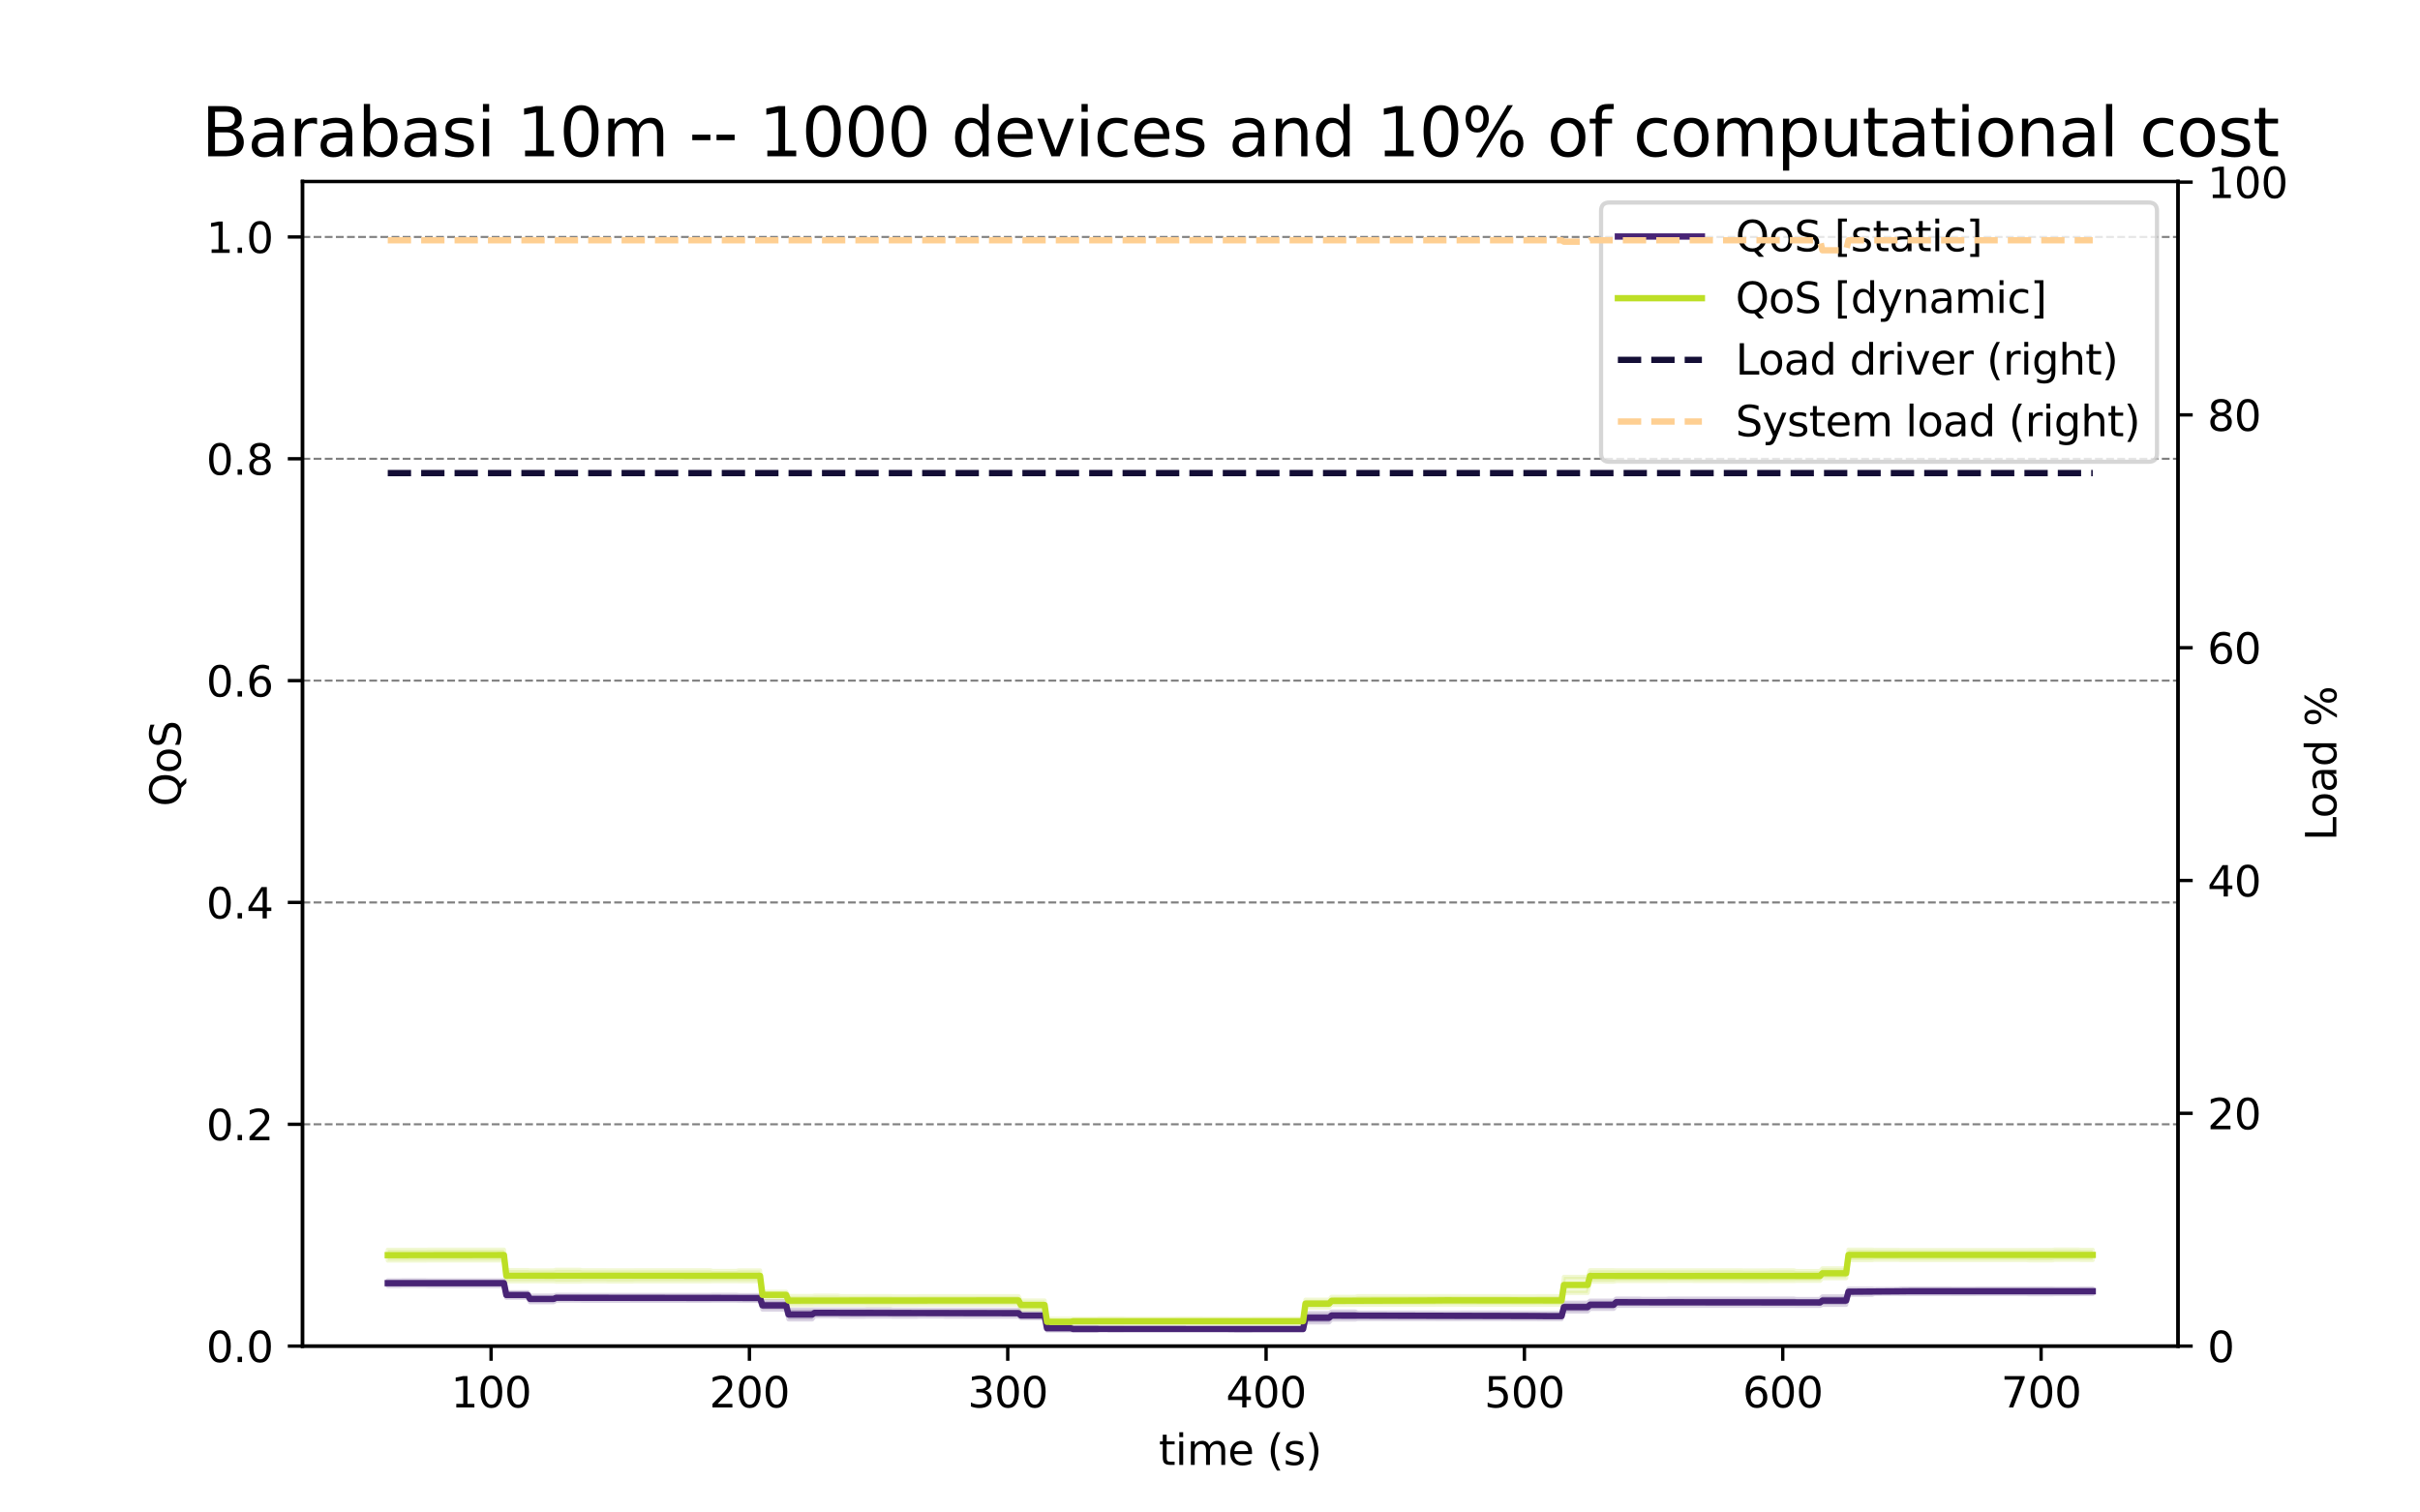 <?xml version="1.0" encoding="utf-8" standalone="no"?>
<!DOCTYPE svg PUBLIC "-//W3C//DTD SVG 1.1//EN"
  "http://www.w3.org/Graphics/SVG/1.1/DTD/svg11.dtd">
<svg xmlns:xlink="http://www.w3.org/1999/xlink" width="576pt" height="360pt" viewBox="0 0 576 360" xmlns="http://www.w3.org/2000/svg" version="1.1">
 <defs>
  <style type="text/css">*{stroke-linejoin: round; stroke-linecap: butt}</style>
 </defs>
 <g id="figure_1">
  <g id="patch_1">
   <path d="M 0 360 
L 576 360 
L 576 0 
L 0 0 
z
" style="fill: #ffffff"/>
  </g>
  <g id="axes_1">
   <g id="patch_2">
    <path d="M 72 320.4 
L 518.4 320.4 
L 518.4 43.2 
L 72 43.2 
z
" style="fill: #ffffff"/>
   </g>
   <g id="PolyCollection_1">
    <defs>
     <path id="m7f3397bee6" d="M 92.291 -53.906 
L 92.291 -55.251 
L 92.855 -55.251 
L 93.42 -55.251 
L 93.984 -55.251 
L 94.549 -55.251 
L 95.113 -55.251 
L 95.677 -55.274 
L 96.242 -55.274 
L 96.806 -55.274 
L 97.371 -55.274 
L 97.935 -55.274 
L 98.5 -55.274 
L 99.064 -55.274 
L 99.628 -55.274 
L 100.193 -55.274 
L 100.757 -55.274 
L 101.322 -55.274 
L 101.886 -55.251 
L 102.45 -55.251 
L 103.015 -55.251 
L 103.579 -55.251 
L 104.144 -55.251 
L 104.708 -55.251 
L 105.273 -55.251 
L 105.837 -55.251 
L 106.401 -55.251 
L 106.966 -55.251 
L 107.53 -55.251 
L 108.095 -55.251 
L 108.659 -55.251 
L 109.224 -55.251 
L 109.788 -55.251 
L 110.352 -55.251 
L 110.917 -55.251 
L 111.481 -55.251 
L 112.046 -55.251 
L 112.61 -55.251 
L 113.174 -55.251 
L 113.739 -55.251 
L 114.303 -55.251 
L 114.868 -55.251 
L 115.432 -55.251 
L 115.997 -55.251 
L 116.561 -55.251 
L 117.125 -55.251 
L 117.69 -55.251 
L 118.254 -55.251 
L 118.819 -55.251 
L 119.383 -55.251 
L 119.948 -55.251 
L 120.512 -52.427 
L 121.076 -52.427 
L 121.641 -52.427 
L 122.205 -52.427 
L 122.77 -52.427 
L 123.334 -52.427 
L 123.898 -52.427 
L 124.463 -52.427 
L 125.027 -52.427 
L 125.592 -52.427 
L 126.156 -51.603 
L 126.721 -51.603 
L 127.285 -51.603 
L 127.849 -51.603 
L 128.414 -51.603 
L 128.978 -51.603 
L 129.543 -51.603 
L 130.107 -51.603 
L 130.671 -51.603 
L 131.236 -51.603 
L 131.8 -51.603 
L 132.365 -51.785 
L 132.929 -51.785 
L 133.494 -51.785 
L 134.058 -51.785 
L 134.622 -51.785 
L 135.187 -51.785 
L 135.751 -51.785 
L 136.316 -51.785 
L 136.88 -51.785 
L 137.445 -51.785 
L 138.009 -51.785 
L 138.573 -51.766 
L 139.138 -51.766 
L 139.702 -51.766 
L 140.267 -51.766 
L 140.831 -51.766 
L 141.395 -51.766 
L 141.96 -51.766 
L 142.524 -51.766 
L 143.089 -51.766 
L 143.653 -51.766 
L 144.218 -51.766 
L 144.782 -51.766 
L 145.346 -51.766 
L 145.911 -51.766 
L 146.475 -51.766 
L 147.04 -51.766 
L 147.604 -51.766 
L 148.169 -51.766 
L 148.733 -51.766 
L 149.297 -51.766 
L 149.862 -51.766 
L 150.426 -51.766 
L 150.991 -51.766 
L 151.555 -51.766 
L 152.119 -51.766 
L 152.684 -51.766 
L 153.248 -51.766 
L 153.813 -51.766 
L 154.377 -51.766 
L 154.942 -51.766 
L 155.506 -51.766 
L 156.07 -51.766 
L 156.635 -51.766 
L 157.199 -51.766 
L 157.764 -51.766 
L 158.328 -51.766 
L 158.893 -51.766 
L 159.457 -51.766 
L 160.021 -51.766 
L 160.586 -51.766 
L 161.15 -51.766 
L 161.715 -51.766 
L 162.279 -51.766 
L 162.843 -51.766 
L 163.408 -51.766 
L 163.972 -51.766 
L 164.537 -51.766 
L 165.101 -51.766 
L 165.666 -51.766 
L 166.23 -51.766 
L 166.794 -51.766 
L 167.359 -51.766 
L 167.923 -51.766 
L 168.488 -51.766 
L 169.052 -51.766 
L 169.616 -51.795 
L 170.181 -51.795 
L 170.745 -51.795 
L 171.31 -51.795 
L 171.874 -51.795 
L 172.439 -51.795 
L 173.003 -51.795 
L 173.567 -51.795 
L 174.132 -51.795 
L 174.696 -51.795 
L 175.261 -51.795 
L 175.825 -51.736 
L 176.39 -51.736 
L 176.954 -51.736 
L 177.518 -51.736 
L 178.083 -51.736 
L 178.647 -51.736 
L 179.212 -51.736 
L 179.776 -51.736 
L 180.34 -51.736 
L 180.905 -51.736 
L 181.469 -50.282 
L 182.034 -50.282 
L 182.598 -50.282 
L 183.163 -50.282 
L 183.727 -50.282 
L 184.291 -50.282 
L 184.856 -50.282 
L 185.42 -50.282 
L 185.985 -50.282 
L 186.549 -50.282 
L 187.114 -50.282 
L 187.678 -48.296 
L 188.242 -48.296 
L 188.807 -48.296 
L 189.371 -48.296 
L 189.936 -48.296 
L 190.5 -48.296 
L 191.064 -48.296 
L 191.629 -48.296 
L 192.193 -48.296 
L 192.758 -48.296 
L 193.322 -48.296 
L 193.887 -48.305 
L 194.451 -48.305 
L 195.015 -48.305 
L 195.58 -48.305 
L 196.144 -48.305 
L 196.709 -48.305 
L 197.273 -48.305 
L 197.838 -48.305 
L 198.402 -48.305 
L 198.966 -48.305 
L 199.531 -48.305 
L 200.095 -48.308 
L 200.66 -48.308 
L 201.224 -48.308 
L 201.788 -48.308 
L 202.353 -48.308 
L 202.917 -48.308 
L 203.482 -48.308 
L 204.046 -48.308 
L 204.611 -48.308 
L 205.175 -48.308 
L 205.739 -48.308 
L 206.304 -48.329 
L 206.868 -48.329 
L 207.433 -48.329 
L 207.997 -48.329 
L 208.561 -48.329 
L 209.126 -48.329 
L 209.69 -48.329 
L 210.255 -48.329 
L 210.819 -48.329 
L 211.384 -48.329 
L 211.948 -48.329 
L 212.512 -48.261 
L 213.077 -48.261 
L 213.641 -48.261 
L 214.206 -48.261 
L 214.77 -48.261 
L 215.335 -48.261 
L 215.899 -48.261 
L 216.463 -48.261 
L 217.028 -48.261 
L 217.592 -48.261 
L 218.157 -48.261 
L 218.721 -48.257 
L 219.285 -48.257 
L 219.85 -48.257 
L 220.414 -48.257 
L 220.979 -48.257 
L 221.543 -48.257 
L 222.108 -48.257 
L 222.672 -48.257 
L 223.236 -48.257 
L 223.801 -48.257 
L 224.365 -48.257 
L 224.93 -48.261 
L 225.494 -48.261 
L 226.059 -48.261 
L 226.623 -48.261 
L 227.187 -48.261 
L 227.752 -48.261 
L 228.316 -48.261 
L 228.881 -48.261 
L 229.445 -48.261 
L 230.009 -48.261 
L 230.574 -48.261 
L 231.138 -48.261 
L 231.703 -48.261 
L 232.267 -48.261 
L 232.832 -48.261 
L 233.396 -48.261 
L 233.96 -48.261 
L 234.525 -48.261 
L 235.089 -48.261 
L 235.654 -48.261 
L 236.218 -48.261 
L 236.783 -48.261 
L 237.347 -48.261 
L 237.911 -48.261 
L 238.476 -48.261 
L 239.04 -48.261 
L 239.605 -48.261 
L 240.169 -48.261 
L 240.733 -48.261 
L 241.298 -48.261 
L 241.862 -48.261 
L 242.427 -48.261 
L 242.991 -47.514 
L 243.556 -47.514 
L 244.12 -47.514 
L 244.684 -47.514 
L 245.249 -47.514 
L 245.813 -47.514 
L 246.378 -47.514 
L 246.942 -47.514 
L 247.506 -47.514 
L 248.071 -47.514 
L 248.635 -47.514 
L 249.2 -44.38 
L 249.764 -44.38 
L 250.329 -44.38 
L 250.893 -44.38 
L 251.457 -44.38 
L 252.022 -44.38 
L 252.586 -44.38 
L 253.151 -44.38 
L 253.715 -44.38 
L 254.28 -44.38 
L 254.844 -44.38 
L 255.408 -44.112 
L 255.973 -44.112 
L 256.537 -44.112 
L 257.102 -44.112 
L 257.666 -44.112 
L 258.23 -44.112 
L 258.795 -44.112 
L 259.359 -44.112 
L 259.924 -44.112 
L 260.488 -44.112 
L 261.053 -44.112 
L 261.617 -43.868 
L 262.181 -43.868 
L 262.746 -43.868 
L 263.31 -43.868 
L 263.875 -43.868 
L 264.439 -43.868 
L 265.004 -43.868 
L 265.568 -43.868 
L 266.132 -43.868 
L 266.697 -43.868 
L 267.261 -43.868 
L 267.826 -43.832 
L 268.39 -43.832 
L 268.954 -43.832 
L 269.519 -43.832 
L 270.083 -43.832 
L 270.648 -43.832 
L 271.212 -43.832 
L 271.777 -43.832 
L 272.341 -43.832 
L 272.905 -43.832 
L 273.47 -43.832 
L 274.034 -43.832 
L 274.599 -43.832 
L 275.163 -43.832 
L 275.728 -43.832 
L 276.292 -43.832 
L 276.856 -43.832 
L 277.421 -43.832 
L 277.985 -43.832 
L 278.55 -43.832 
L 279.114 -43.832 
L 279.678 -43.832 
L 280.243 -43.832 
L 280.807 -43.832 
L 281.372 -43.832 
L 281.936 -43.832 
L 282.501 -43.832 
L 283.065 -43.832 
L 283.629 -43.832 
L 284.194 -43.832 
L 284.758 -43.832 
L 285.323 -43.832 
L 285.887 -43.832 
L 286.451 -43.832 
L 287.016 -43.832 
L 287.58 -43.832 
L 288.145 -43.832 
L 288.709 -43.832 
L 289.274 -43.832 
L 289.838 -43.832 
L 290.402 -43.832 
L 290.967 -43.832 
L 291.531 -43.832 
L 292.096 -43.832 
L 292.66 -43.813 
L 293.225 -43.813 
L 293.789 -43.813 
L 294.353 -43.813 
L 294.918 -43.813 
L 295.482 -43.813 
L 296.047 -43.813 
L 296.611 -43.813 
L 297.175 -43.813 
L 297.74 -43.813 
L 298.304 -43.832 
L 298.869 -43.832 
L 299.433 -43.832 
L 299.998 -43.832 
L 300.562 -43.832 
L 301.126 -43.832 
L 301.691 -43.832 
L 302.255 -43.832 
L 302.82 -43.832 
L 303.384 -43.832 
L 303.949 -43.832 
L 304.513 -43.832 
L 305.077 -43.832 
L 305.642 -43.832 
L 306.206 -43.832 
L 306.771 -43.832 
L 307.335 -43.832 
L 307.899 -43.832 
L 308.464 -43.832 
L 309.028 -43.832 
L 309.593 -43.832 
L 310.157 -43.832 
L 310.722 -47.448 
L 311.286 -47.448 
L 311.85 -47.448 
L 312.415 -47.448 
L 312.979 -47.448 
L 313.544 -47.448 
L 314.108 -47.448 
L 314.673 -47.448 
L 315.237 -47.448 
L 315.801 -47.448 
L 316.366 -47.448 
L 316.93 -47.816 
L 317.495 -47.816 
L 318.059 -47.816 
L 318.623 -47.816 
L 319.188 -47.816 
L 319.752 -47.816 
L 320.317 -47.816 
L 320.881 -47.816 
L 321.446 -47.816 
L 322.01 -47.816 
L 322.574 -47.816 
L 323.139 -47.548 
L 323.703 -47.548 
L 324.268 -47.548 
L 324.832 -47.548 
L 325.396 -47.548 
L 325.961 -47.548 
L 326.525 -47.548 
L 327.09 -47.548 
L 327.654 -47.548 
L 328.219 -47.548 
L 328.783 -47.548 
L 329.347 -47.558 
L 329.912 -47.558 
L 330.476 -47.558 
L 331.041 -47.558 
L 331.605 -47.558 
L 332.17 -47.558 
L 332.734 -47.558 
L 333.298 -47.558 
L 333.863 -47.558 
L 334.427 -47.558 
L 334.992 -47.558 
L 335.556 -47.558 
L 336.12 -47.558 
L 336.685 -47.558 
L 337.249 -47.558 
L 337.814 -47.558 
L 338.378 -47.558 
L 338.943 -47.558 
L 339.507 -47.558 
L 340.071 -47.558 
L 340.636 -47.558 
L 341.2 -47.558 
L 341.765 -47.515 
L 342.329 -47.515 
L 342.894 -47.515 
L 343.458 -47.515 
L 344.022 -47.515 
L 344.587 -47.515 
L 345.151 -47.515 
L 345.716 -47.515 
L 346.28 -47.515 
L 346.844 -47.515 
L 347.409 -47.515 
L 347.973 -47.558 
L 348.538 -47.558 
L 349.102 -47.558 
L 349.667 -47.558 
L 350.231 -47.558 
L 350.795 -47.558 
L 351.36 -47.558 
L 351.924 -47.558 
L 352.489 -47.558 
L 353.053 -47.558 
L 353.617 -47.558 
L 354.182 -47.558 
L 354.746 -47.558 
L 355.311 -47.558 
L 355.875 -47.558 
L 356.44 -47.558 
L 357.004 -47.558 
L 357.568 -47.558 
L 358.133 -47.558 
L 358.697 -47.558 
L 359.262 -47.558 
L 359.826 -47.515 
L 360.391 -47.515 
L 360.955 -47.515 
L 361.519 -47.515 
L 362.084 -47.515 
L 362.648 -47.515 
L 363.213 -47.515 
L 363.777 -47.515 
L 364.341 -47.515 
L 364.906 -47.515 
L 365.47 -47.515 
L 366.035 -47.48 
L 366.599 -47.48 
L 367.164 -47.48 
L 367.728 -47.48 
L 368.292 -47.48 
L 368.857 -47.48 
L 369.421 -47.48 
L 369.986 -47.48 
L 370.55 -47.48 
L 371.115 -47.48 
L 371.679 -47.48 
L 372.243 -49.912 
L 372.808 -49.912 
L 373.372 -49.912 
L 373.937 -49.912 
L 374.501 -49.912 
L 375.065 -49.912 
L 375.63 -49.912 
L 376.194 -49.912 
L 376.759 -49.912 
L 377.323 -49.912 
L 377.888 -49.912 
L 378.452 -50.405 
L 379.016 -50.405 
L 379.581 -50.405 
L 380.145 -50.405 
L 380.71 -50.405 
L 381.274 -50.405 
L 381.839 -50.405 
L 382.403 -50.405 
L 382.967 -50.405 
L 383.532 -50.405 
L 384.096 -50.405 
L 384.661 -50.902 
L 385.225 -50.902 
L 385.789 -50.902 
L 386.354 -50.902 
L 386.918 -50.902 
L 387.483 -50.902 
L 388.047 -50.902 
L 388.612 -50.902 
L 389.176 -50.902 
L 389.74 -50.902 
L 390.305 -50.902 
L 390.869 -50.85 
L 391.434 -50.85 
L 391.998 -50.85 
L 392.562 -50.85 
L 393.127 -50.85 
L 393.691 -50.85 
L 394.256 -50.85 
L 394.82 -50.85 
L 395.385 -50.85 
L 395.949 -50.85 
L 396.513 -50.85 
L 397.078 -50.902 
L 397.642 -50.902 
L 398.207 -50.902 
L 398.771 -50.902 
L 399.336 -50.902 
L 399.9 -50.902 
L 400.464 -50.902 
L 401.029 -50.902 
L 401.593 -50.902 
L 402.158 -50.902 
L 402.722 -50.902 
L 403.286 -50.902 
L 403.851 -50.902 
L 404.415 -50.902 
L 404.98 -50.902 
L 405.544 -50.902 
L 406.109 -50.902 
L 406.673 -50.902 
L 407.237 -50.902 
L 407.802 -50.902 
L 408.366 -50.902 
L 408.931 -50.902 
L 409.495 -50.902 
L 410.06 -50.902 
L 410.624 -50.902 
L 411.188 -50.902 
L 411.753 -50.902 
L 412.317 -50.902 
L 412.882 -50.902 
L 413.446 -50.902 
L 414.01 -50.902 
L 414.575 -50.902 
L 415.139 -50.902 
L 415.704 -50.902 
L 416.268 -50.902 
L 416.833 -50.902 
L 417.397 -50.902 
L 417.961 -50.902 
L 418.526 -50.902 
L 419.09 -50.902 
L 419.655 -50.902 
L 420.219 -50.902 
L 420.784 -50.902 
L 421.348 -50.902 
L 421.912 -50.902 
L 422.477 -50.902 
L 423.041 -50.902 
L 423.606 -50.902 
L 424.17 -50.902 
L 424.734 -50.902 
L 425.299 -50.902 
L 425.863 -50.902 
L 426.428 -50.902 
L 426.992 -50.902 
L 427.557 -50.804 
L 428.121 -50.804 
L 428.685 -50.804 
L 429.25 -50.804 
L 429.814 -50.804 
L 430.379 -50.804 
L 430.943 -50.804 
L 431.507 -50.804 
L 432.072 -50.804 
L 432.636 -50.804 
L 433.201 -50.804 
L 433.765 -51.44 
L 434.33 -51.44 
L 434.894 -51.44 
L 435.458 -51.44 
L 436.023 -51.44 
L 436.587 -51.44 
L 437.152 -51.44 
L 437.716 -51.44 
L 438.281 -51.44 
L 438.845 -51.44 
L 439.409 -51.44 
L 439.974 -53.27 
L 440.538 -53.27 
L 441.103 -53.27 
L 441.667 -53.27 
L 442.231 -53.27 
L 442.796 -53.27 
L 443.36 -53.27 
L 443.925 -53.27 
L 444.489 -53.27 
L 445.054 -53.27 
L 445.618 -53.27 
L 446.182 -53.205 
L 446.747 -53.205 
L 447.311 -53.205 
L 447.876 -53.205 
L 448.44 -53.205 
L 449.005 -53.205 
L 449.569 -53.205 
L 450.133 -53.205 
L 450.698 -53.205 
L 451.262 -53.205 
L 451.827 -53.205 
L 452.391 -53.297 
L 452.955 -53.297 
L 453.52 -53.297 
L 454.084 -53.297 
L 454.649 -53.297 
L 455.213 -53.297 
L 455.778 -53.297 
L 456.342 -53.297 
L 456.906 -53.297 
L 457.471 -53.297 
L 458.035 -53.297 
L 458.6 -53.297 
L 459.164 -53.297 
L 459.729 -53.297 
L 460.293 -53.297 
L 460.857 -53.297 
L 461.422 -53.297 
L 461.986 -53.297 
L 462.551 -53.297 
L 463.115 -53.297 
L 463.679 -53.297 
L 464.244 -53.297 
L 464.808 -53.263 
L 465.373 -53.263 
L 465.937 -53.263 
L 466.502 -53.263 
L 467.066 -53.263 
L 467.63 -53.263 
L 468.195 -53.263 
L 468.759 -53.263 
L 469.324 -53.263 
L 469.888 -53.263 
L 470.452 -53.297 
L 471.017 -53.297 
L 471.581 -53.297 
L 472.146 -53.297 
L 472.71 -53.297 
L 473.275 -53.297 
L 473.839 -53.297 
L 474.403 -53.297 
L 474.968 -53.297 
L 475.532 -53.297 
L 476.097 -53.297 
L 476.661 -53.297 
L 477.226 -53.297 
L 477.79 -53.297 
L 478.354 -53.297 
L 478.919 -53.297 
L 479.483 -53.297 
L 480.048 -53.297 
L 480.612 -53.297 
L 481.176 -53.297 
L 481.741 -53.297 
L 482.305 -53.297 
L 482.87 -53.306 
L 483.434 -53.306 
L 483.999 -53.306 
L 484.563 -53.306 
L 485.127 -53.306 
L 485.692 -53.306 
L 486.256 -53.306 
L 486.821 -53.306 
L 487.385 -53.306 
L 487.95 -53.306 
L 488.514 -53.306 
L 489.078 -53.274 
L 489.643 -53.274 
L 490.207 -53.274 
L 490.772 -53.274 
L 491.336 -53.274 
L 491.9 -53.274 
L 492.465 -53.274 
L 493.029 -53.274 
L 493.594 -53.274 
L 494.158 -53.274 
L 494.723 -53.274 
L 495.287 -53.297 
L 495.851 -53.297 
L 496.416 -53.297 
L 496.98 -53.297 
L 497.545 -53.297 
L 498.109 -53.297 
L 498.109 -52.025 
L 498.109 -52.025 
L 497.545 -52.025 
L 496.98 -52.025 
L 496.416 -52.025 
L 495.851 -52.025 
L 495.287 -52.025 
L 494.723 -51.993 
L 494.158 -51.993 
L 493.594 -51.993 
L 493.029 -51.993 
L 492.465 -51.993 
L 491.9 -51.993 
L 491.336 -51.993 
L 490.772 -51.993 
L 490.207 -51.993 
L 489.643 -51.993 
L 489.078 -51.993 
L 488.514 -51.961 
L 487.95 -51.961 
L 487.385 -51.961 
L 486.821 -51.961 
L 486.256 -51.961 
L 485.692 -51.961 
L 485.127 -51.961 
L 484.563 -51.961 
L 483.999 -51.961 
L 483.434 -51.961 
L 482.87 -51.961 
L 482.305 -52.025 
L 481.741 -52.025 
L 481.176 -52.025 
L 480.612 -52.025 
L 480.048 -52.025 
L 479.483 -52.025 
L 478.919 -52.025 
L 478.354 -52.025 
L 477.79 -52.025 
L 477.226 -52.025 
L 476.661 -52.025 
L 476.097 -52.025 
L 475.532 -52.025 
L 474.968 -52.025 
L 474.403 -52.025 
L 473.839 -52.025 
L 473.275 -52.025 
L 472.71 -52.025 
L 472.146 -52.025 
L 471.581 -52.025 
L 471.017 -52.025 
L 470.452 -52.025 
L 469.888 -52.004 
L 469.324 -52.004 
L 468.759 -52.004 
L 468.195 -52.004 
L 467.63 -52.004 
L 467.066 -52.004 
L 466.502 -52.004 
L 465.937 -52.004 
L 465.373 -52.004 
L 464.808 -52.004 
L 464.244 -52.025 
L 463.679 -52.025 
L 463.115 -52.025 
L 462.551 -52.025 
L 461.986 -52.025 
L 461.422 -52.025 
L 460.857 -52.025 
L 460.293 -52.025 
L 459.729 -52.025 
L 459.164 -52.025 
L 458.6 -52.025 
L 458.035 -52.025 
L 457.471 -52.025 
L 456.906 -52.025 
L 456.342 -52.025 
L 455.778 -52.025 
L 455.213 -52.025 
L 454.649 -52.025 
L 454.084 -52.025 
L 453.52 -52.025 
L 452.955 -52.025 
L 452.391 -52.025 
L 451.827 -52.062 
L 451.262 -52.062 
L 450.698 -52.062 
L 450.133 -52.062 
L 449.569 -52.062 
L 449.005 -52.062 
L 448.44 -52.062 
L 447.876 -52.062 
L 447.311 -52.062 
L 446.747 -52.062 
L 446.182 -52.062 
L 445.618 -51.83 
L 445.054 -51.83 
L 444.489 -51.83 
L 443.925 -51.83 
L 443.36 -51.83 
L 442.796 -51.83 
L 442.231 -51.83 
L 441.667 -51.83 
L 441.103 -51.83 
L 440.538 -51.83 
L 439.974 -51.83 
L 439.409 -49.436 
L 438.845 -49.436 
L 438.281 -49.436 
L 437.716 -49.436 
L 437.152 -49.436 
L 436.587 -49.436 
L 436.023 -49.436 
L 435.458 -49.436 
L 434.894 -49.436 
L 434.33 -49.436 
L 433.765 -49.436 
L 433.201 -49.182 
L 432.636 -49.182 
L 432.072 -49.182 
L 431.507 -49.182 
L 430.943 -49.182 
L 430.379 -49.182 
L 429.814 -49.182 
L 429.25 -49.182 
L 428.685 -49.182 
L 428.121 -49.182 
L 427.557 -49.182 
L 426.992 -49.196 
L 426.428 -49.196 
L 425.863 -49.196 
L 425.299 -49.196 
L 424.734 -49.196 
L 424.17 -49.196 
L 423.606 -49.196 
L 423.041 -49.196 
L 422.477 -49.196 
L 421.912 -49.196 
L 421.348 -49.196 
L 420.784 -49.196 
L 420.219 -49.196 
L 419.655 -49.196 
L 419.09 -49.196 
L 418.526 -49.196 
L 417.961 -49.196 
L 417.397 -49.196 
L 416.833 -49.196 
L 416.268 -49.196 
L 415.704 -49.196 
L 415.139 -49.196 
L 414.575 -49.196 
L 414.01 -49.196 
L 413.446 -49.196 
L 412.882 -49.196 
L 412.317 -49.196 
L 411.753 -49.196 
L 411.188 -49.196 
L 410.624 -49.196 
L 410.06 -49.196 
L 409.495 -49.196 
L 408.931 -49.196 
L 408.366 -49.196 
L 407.802 -49.196 
L 407.237 -49.196 
L 406.673 -49.196 
L 406.109 -49.196 
L 405.544 -49.196 
L 404.98 -49.196 
L 404.415 -49.196 
L 403.851 -49.196 
L 403.286 -49.196 
L 402.722 -49.196 
L 402.158 -49.196 
L 401.593 -49.196 
L 401.029 -49.196 
L 400.464 -49.196 
L 399.9 -49.196 
L 399.336 -49.196 
L 398.771 -49.196 
L 398.207 -49.196 
L 397.642 -49.196 
L 397.078 -49.196 
L 396.513 -49.192 
L 395.949 -49.192 
L 395.385 -49.192 
L 394.82 -49.192 
L 394.256 -49.192 
L 393.691 -49.192 
L 393.127 -49.192 
L 392.562 -49.192 
L 391.998 -49.192 
L 391.434 -49.192 
L 390.869 -49.192 
L 390.305 -49.196 
L 389.74 -49.196 
L 389.176 -49.196 
L 388.612 -49.196 
L 388.047 -49.196 
L 387.483 -49.196 
L 386.918 -49.196 
L 386.354 -49.196 
L 385.789 -49.196 
L 385.225 -49.196 
L 384.661 -49.196 
L 384.096 -48.47 
L 383.532 -48.47 
L 382.967 -48.47 
L 382.403 -48.47 
L 381.839 -48.47 
L 381.274 -48.47 
L 380.71 -48.47 
L 380.145 -48.47 
L 379.581 -48.47 
L 379.016 -48.47 
L 378.452 -48.47 
L 377.888 -47.851 
L 377.323 -47.851 
L 376.759 -47.851 
L 376.194 -47.851 
L 375.63 -47.851 
L 375.065 -47.851 
L 374.501 -47.851 
L 373.937 -47.851 
L 373.372 -47.851 
L 372.808 -47.851 
L 372.243 -47.851 
L 371.679 -46.004 
L 371.115 -46.004 
L 370.55 -46.004 
L 369.986 -46.004 
L 369.421 -46.004 
L 368.857 -46.004 
L 368.292 -46.004 
L 367.728 -46.004 
L 367.164 -46.004 
L 366.599 -46.004 
L 366.035 -46.004 
L 365.47 -46.025 
L 364.906 -46.025 
L 364.341 -46.025 
L 363.777 -46.025 
L 363.213 -46.025 
L 362.648 -46.025 
L 362.084 -46.025 
L 361.519 -46.025 
L 360.955 -46.025 
L 360.391 -46.025 
L 359.826 -46.025 
L 359.262 -46.037 
L 358.697 -46.037 
L 358.133 -46.037 
L 357.568 -46.037 
L 357.004 -46.037 
L 356.44 -46.037 
L 355.875 -46.037 
L 355.311 -46.037 
L 354.746 -46.037 
L 354.182 -46.037 
L 353.617 -46.037 
L 353.053 -46.037 
L 352.489 -46.037 
L 351.924 -46.037 
L 351.36 -46.037 
L 350.795 -46.037 
L 350.231 -46.037 
L 349.667 -46.037 
L 349.102 -46.037 
L 348.538 -46.037 
L 347.973 -46.037 
L 347.409 -46.025 
L 346.844 -46.025 
L 346.28 -46.025 
L 345.716 -46.025 
L 345.151 -46.025 
L 344.587 -46.025 
L 344.022 -46.025 
L 343.458 -46.025 
L 342.894 -46.025 
L 342.329 -46.025 
L 341.765 -46.025 
L 341.2 -46.037 
L 340.636 -46.037 
L 340.071 -46.037 
L 339.507 -46.037 
L 338.943 -46.037 
L 338.378 -46.037 
L 337.814 -46.037 
L 337.249 -46.037 
L 336.685 -46.037 
L 336.12 -46.037 
L 335.556 -46.037 
L 334.992 -46.037 
L 334.427 -46.037 
L 333.863 -46.037 
L 333.298 -46.037 
L 332.734 -46.037 
L 332.17 -46.037 
L 331.605 -46.037 
L 331.041 -46.037 
L 330.476 -46.037 
L 329.912 -46.037 
L 329.347 -46.037 
L 328.783 -46.047 
L 328.219 -46.047 
L 327.654 -46.047 
L 327.09 -46.047 
L 326.525 -46.047 
L 325.961 -46.047 
L 325.396 -46.047 
L 324.832 -46.047 
L 324.268 -46.047 
L 323.703 -46.047 
L 323.139 -46.047 
L 322.574 -45.945 
L 322.01 -45.945 
L 321.446 -45.945 
L 320.881 -45.945 
L 320.317 -45.945 
L 319.752 -45.945 
L 319.188 -45.945 
L 318.623 -45.945 
L 318.059 -45.945 
L 317.495 -45.945 
L 316.93 -45.945 
L 316.366 -45.258 
L 315.801 -45.258 
L 315.237 -45.258 
L 314.673 -45.258 
L 314.108 -45.258 
L 313.544 -45.258 
L 312.979 -45.258 
L 312.415 -45.258 
L 311.85 -45.258 
L 311.286 -45.258 
L 310.722 -45.258 
L 310.157 -43.482 
L 309.593 -43.482 
L 309.028 -43.482 
L 308.464 -43.482 
L 307.899 -43.482 
L 307.335 -43.482 
L 306.771 -43.482 
L 306.206 -43.482 
L 305.642 -43.482 
L 305.077 -43.482 
L 304.513 -43.482 
L 303.949 -43.482 
L 303.384 -43.482 
L 302.82 -43.482 
L 302.255 -43.482 
L 301.691 -43.482 
L 301.126 -43.482 
L 300.562 -43.482 
L 299.998 -43.482 
L 299.433 -43.482 
L 298.869 -43.482 
L 298.304 -43.482 
L 297.74 -43.39 
L 297.175 -43.39 
L 296.611 -43.39 
L 296.047 -43.39 
L 295.482 -43.39 
L 294.918 -43.39 
L 294.353 -43.39 
L 293.789 -43.39 
L 293.225 -43.39 
L 292.66 -43.39 
L 292.096 -43.482 
L 291.531 -43.482 
L 290.967 -43.482 
L 290.402 -43.482 
L 289.838 -43.482 
L 289.274 -43.482 
L 288.709 -43.482 
L 288.145 -43.482 
L 287.58 -43.482 
L 287.016 -43.482 
L 286.451 -43.482 
L 285.887 -43.482 
L 285.323 -43.482 
L 284.758 -43.482 
L 284.194 -43.482 
L 283.629 -43.482 
L 283.065 -43.482 
L 282.501 -43.482 
L 281.936 -43.482 
L 281.372 -43.482 
L 280.807 -43.482 
L 280.243 -43.482 
L 279.678 -43.482 
L 279.114 -43.482 
L 278.55 -43.482 
L 277.985 -43.482 
L 277.421 -43.482 
L 276.856 -43.482 
L 276.292 -43.482 
L 275.728 -43.482 
L 275.163 -43.482 
L 274.599 -43.482 
L 274.034 -43.482 
L 273.47 -43.482 
L 272.905 -43.482 
L 272.341 -43.482 
L 271.777 -43.482 
L 271.212 -43.482 
L 270.648 -43.482 
L 270.083 -43.482 
L 269.519 -43.482 
L 268.954 -43.482 
L 268.39 -43.482 
L 267.826 -43.482 
L 267.261 -43.446 
L 266.697 -43.446 
L 266.132 -43.446 
L 265.568 -43.446 
L 265.004 -43.446 
L 264.439 -43.446 
L 263.875 -43.446 
L 263.31 -43.446 
L 262.746 -43.446 
L 262.181 -43.446 
L 261.617 -43.446 
L 261.053 -43.259 
L 260.488 -43.259 
L 259.924 -43.259 
L 259.359 -43.259 
L 258.795 -43.259 
L 258.23 -43.259 
L 257.666 -43.259 
L 257.102 -43.259 
L 256.537 -43.259 
L 255.973 -43.259 
L 255.408 -43.259 
L 254.844 -43.323 
L 254.28 -43.323 
L 253.715 -43.323 
L 253.151 -43.323 
L 252.586 -43.323 
L 252.022 -43.323 
L 251.457 -43.323 
L 250.893 -43.323 
L 250.329 -43.323 
L 249.764 -43.323 
L 249.2 -43.323 
L 248.635 -46.247 
L 248.071 -46.247 
L 247.506 -46.247 
L 246.942 -46.247 
L 246.378 -46.247 
L 245.813 -46.247 
L 245.249 -46.247 
L 244.684 -46.247 
L 244.12 -46.247 
L 243.556 -46.247 
L 242.991 -46.247 
L 242.427 -46.612 
L 241.862 -46.612 
L 241.298 -46.612 
L 240.733 -46.612 
L 240.169 -46.612 
L 239.605 -46.612 
L 239.04 -46.612 
L 238.476 -46.612 
L 237.911 -46.612 
L 237.347 -46.612 
L 236.783 -46.612 
L 236.218 -46.612 
L 235.654 -46.612 
L 235.089 -46.612 
L 234.525 -46.612 
L 233.96 -46.612 
L 233.396 -46.612 
L 232.832 -46.612 
L 232.267 -46.612 
L 231.703 -46.612 
L 231.138 -46.612 
L 230.574 -46.612 
L 230.009 -46.612 
L 229.445 -46.612 
L 228.881 -46.612 
L 228.316 -46.612 
L 227.752 -46.612 
L 227.187 -46.612 
L 226.623 -46.612 
L 226.059 -46.612 
L 225.494 -46.612 
L 224.93 -46.612 
L 224.365 -46.672 
L 223.801 -46.672 
L 223.236 -46.672 
L 222.672 -46.672 
L 222.108 -46.672 
L 221.543 -46.672 
L 220.979 -46.672 
L 220.414 -46.672 
L 219.85 -46.672 
L 219.285 -46.672 
L 218.721 -46.672 
L 218.157 -46.612 
L 217.592 -46.612 
L 217.028 -46.612 
L 216.463 -46.612 
L 215.899 -46.612 
L 215.335 -46.612 
L 214.77 -46.612 
L 214.206 -46.612 
L 213.641 -46.612 
L 213.077 -46.612 
L 212.512 -46.612 
L 211.948 -46.656 
L 211.384 -46.656 
L 210.819 -46.656 
L 210.255 -46.656 
L 209.69 -46.656 
L 209.126 -46.656 
L 208.561 -46.656 
L 207.997 -46.656 
L 207.433 -46.656 
L 206.868 -46.656 
L 206.304 -46.656 
L 205.739 -46.621 
L 205.175 -46.621 
L 204.611 -46.621 
L 204.046 -46.621 
L 203.482 -46.621 
L 202.917 -46.621 
L 202.353 -46.621 
L 201.788 -46.621 
L 201.224 -46.621 
L 200.66 -46.621 
L 200.095 -46.621 
L 199.531 -46.735 
L 198.966 -46.735 
L 198.402 -46.735 
L 197.838 -46.735 
L 197.273 -46.735 
L 196.709 -46.735 
L 196.144 -46.735 
L 195.58 -46.735 
L 195.015 -46.735 
L 194.451 -46.735 
L 193.887 -46.735 
L 193.322 -45.965 
L 192.758 -45.965 
L 192.193 -45.965 
L 191.629 -45.965 
L 191.064 -45.965 
L 190.5 -45.965 
L 189.936 -45.965 
L 189.371 -45.965 
L 188.807 -45.965 
L 188.242 -45.965 
L 187.678 -45.965 
L 187.114 -48.315 
L 186.549 -48.315 
L 185.985 -48.315 
L 185.42 -48.315 
L 184.856 -48.315 
L 184.291 -48.315 
L 183.727 -48.315 
L 183.163 -48.315 
L 182.598 -48.315 
L 182.034 -48.315 
L 181.469 -48.315 
L 180.905 -50.363 
L 180.34 -50.363 
L 179.776 -50.363 
L 179.212 -50.363 
L 178.647 -50.363 
L 178.083 -50.363 
L 177.518 -50.363 
L 176.954 -50.363 
L 176.39 -50.363 
L 175.825 -50.363 
L 175.261 -50.414 
L 174.696 -50.414 
L 174.132 -50.414 
L 173.567 -50.414 
L 173.003 -50.414 
L 172.439 -50.414 
L 171.874 -50.414 
L 171.31 -50.414 
L 170.745 -50.414 
L 170.181 -50.414 
L 169.616 -50.414 
L 169.052 -50.388 
L 168.488 -50.388 
L 167.923 -50.388 
L 167.359 -50.388 
L 166.794 -50.388 
L 166.23 -50.388 
L 165.666 -50.388 
L 165.101 -50.388 
L 164.537 -50.388 
L 163.972 -50.388 
L 163.408 -50.388 
L 162.843 -50.388 
L 162.279 -50.388 
L 161.715 -50.388 
L 161.15 -50.388 
L 160.586 -50.388 
L 160.021 -50.388 
L 159.457 -50.388 
L 158.893 -50.388 
L 158.328 -50.388 
L 157.764 -50.388 
L 157.199 -50.388 
L 156.635 -50.388 
L 156.07 -50.388 
L 155.506 -50.388 
L 154.942 -50.388 
L 154.377 -50.388 
L 153.813 -50.388 
L 153.248 -50.388 
L 152.684 -50.388 
L 152.119 -50.388 
L 151.555 -50.388 
L 150.991 -50.388 
L 150.426 -50.388 
L 149.862 -50.388 
L 149.297 -50.388 
L 148.733 -50.388 
L 148.169 -50.388 
L 147.604 -50.388 
L 147.04 -50.388 
L 146.475 -50.388 
L 145.911 -50.388 
L 145.346 -50.388 
L 144.782 -50.388 
L 144.218 -50.388 
L 143.653 -50.388 
L 143.089 -50.388 
L 142.524 -50.388 
L 141.96 -50.388 
L 141.395 -50.388 
L 140.831 -50.388 
L 140.267 -50.388 
L 139.702 -50.388 
L 139.138 -50.388 
L 138.573 -50.388 
L 138.009 -50.425 
L 137.445 -50.425 
L 136.88 -50.425 
L 136.316 -50.425 
L 135.751 -50.425 
L 135.187 -50.425 
L 134.622 -50.425 
L 134.058 -50.425 
L 133.494 -50.425 
L 132.929 -50.425 
L 132.365 -50.425 
L 131.8 -50.051 
L 131.236 -50.051 
L 130.671 -50.051 
L 130.107 -50.051 
L 129.543 -50.051 
L 128.978 -50.051 
L 128.414 -50.051 
L 127.849 -50.051 
L 127.285 -50.051 
L 126.721 -50.051 
L 126.156 -50.051 
L 125.592 -51.117 
L 125.027 -51.117 
L 124.463 -51.117 
L 123.898 -51.117 
L 123.334 -51.117 
L 122.77 -51.117 
L 122.205 -51.117 
L 121.641 -51.117 
L 121.076 -51.117 
L 120.512 -51.117 
L 119.948 -53.906 
L 119.383 -53.906 
L 118.819 -53.906 
L 118.254 -53.906 
L 117.69 -53.906 
L 117.125 -53.906 
L 116.561 -53.906 
L 115.997 -53.906 
L 115.432 -53.906 
L 114.868 -53.906 
L 114.303 -53.906 
L 113.739 -53.906 
L 113.174 -53.906 
L 112.61 -53.906 
L 112.046 -53.906 
L 111.481 -53.906 
L 110.917 -53.906 
L 110.352 -53.906 
L 109.788 -53.906 
L 109.224 -53.906 
L 108.659 -53.906 
L 108.095 -53.906 
L 107.53 -53.906 
L 106.966 -53.906 
L 106.401 -53.906 
L 105.837 -53.906 
L 105.273 -53.906 
L 104.708 -53.906 
L 104.144 -53.906 
L 103.579 -53.906 
L 103.015 -53.906 
L 102.45 -53.906 
L 101.886 -53.906 
L 101.322 -53.938 
L 100.757 -53.938 
L 100.193 -53.938 
L 99.628 -53.938 
L 99.064 -53.938 
L 98.5 -53.938 
L 97.935 -53.938 
L 97.371 -53.938 
L 96.806 -53.938 
L 96.242 -53.938 
L 95.677 -53.938 
L 95.113 -53.906 
L 94.549 -53.906 
L 93.984 -53.906 
L 93.42 -53.906 
L 92.855 -53.906 
L 92.291 -53.906 
z
" style="stroke: #482475; stroke-opacity: 0.2"/>
    </defs>
    <g clip-path="url(#pa67de383d0)">
     <use xlink:href="#m7f3397bee6" x="0" y="360" style="fill: #482475; fill-opacity: 0.2; stroke: #482475; stroke-opacity: 0.2"/>
    </g>
   </g>
   <g id="PolyCollection_2">
    <defs>
     <path id="mc17bb1acc0" d="M 92.291 -59.963 
L 92.291 -62.533 
L 92.855 -62.533 
L 93.42 -62.533 
L 93.984 -62.533 
L 94.549 -62.533 
L 95.113 -62.533 
L 95.677 -62.522 
L 96.242 -62.522 
L 96.806 -62.522 
L 97.371 -62.522 
L 97.935 -62.522 
L 98.5 -62.522 
L 99.064 -62.522 
L 99.628 -62.522 
L 100.193 -62.522 
L 100.757 -62.522 
L 101.322 -62.522 
L 101.886 -62.558 
L 102.45 -62.558 
L 103.015 -62.558 
L 103.579 -62.558 
L 104.144 -62.558 
L 104.708 -62.558 
L 105.273 -62.558 
L 105.837 -62.558 
L 106.401 -62.558 
L 106.966 -62.558 
L 107.53 -62.558 
L 108.095 -62.558 
L 108.659 -62.558 
L 109.224 -62.558 
L 109.788 -62.558 
L 110.352 -62.558 
L 110.917 -62.558 
L 111.481 -62.558 
L 112.046 -62.558 
L 112.61 -62.558 
L 113.174 -62.558 
L 113.739 -62.558 
L 114.303 -62.558 
L 114.868 -62.558 
L 115.432 -62.558 
L 115.997 -62.558 
L 116.561 -62.558 
L 117.125 -62.558 
L 117.69 -62.558 
L 118.254 -62.558 
L 118.819 -62.558 
L 119.383 -62.558 
L 119.948 -62.558 
L 120.512 -57.693 
L 121.076 -57.693 
L 121.641 -57.693 
L 122.205 -57.693 
L 122.77 -57.693 
L 123.334 -57.693 
L 123.898 -57.693 
L 124.463 -57.693 
L 125.027 -57.693 
L 125.592 -57.693 
L 126.156 -57.616 
L 126.721 -57.616 
L 127.285 -57.616 
L 127.849 -57.616 
L 128.414 -57.616 
L 128.978 -57.616 
L 129.543 -57.616 
L 130.107 -57.616 
L 130.671 -57.616 
L 131.236 -57.616 
L 131.8 -57.616 
L 132.365 -57.764 
L 132.929 -57.764 
L 133.494 -57.764 
L 134.058 -57.764 
L 134.622 -57.764 
L 135.187 -57.764 
L 135.751 -57.764 
L 136.316 -57.764 
L 136.88 -57.764 
L 137.445 -57.764 
L 138.009 -57.764 
L 138.573 -57.638 
L 139.138 -57.638 
L 139.702 -57.638 
L 140.267 -57.638 
L 140.831 -57.638 
L 141.395 -57.638 
L 141.96 -57.638 
L 142.524 -57.638 
L 143.089 -57.638 
L 143.653 -57.638 
L 144.218 -57.638 
L 144.782 -57.629 
L 145.346 -57.629 
L 145.911 -57.629 
L 146.475 -57.629 
L 147.04 -57.629 
L 147.604 -57.629 
L 148.169 -57.629 
L 148.733 -57.629 
L 149.297 -57.629 
L 149.862 -57.629 
L 150.426 -57.629 
L 150.991 -57.638 
L 151.555 -57.638 
L 152.119 -57.638 
L 152.684 -57.638 
L 153.248 -57.638 
L 153.813 -57.638 
L 154.377 -57.638 
L 154.942 -57.638 
L 155.506 -57.638 
L 156.07 -57.638 
L 156.635 -57.638 
L 157.199 -57.638 
L 157.764 -57.638 
L 158.328 -57.638 
L 158.893 -57.638 
L 159.457 -57.638 
L 160.021 -57.638 
L 160.586 -57.638 
L 161.15 -57.638 
L 161.715 -57.638 
L 162.279 -57.638 
L 162.843 -57.638 
L 163.408 -57.638 
L 163.972 -57.638 
L 164.537 -57.638 
L 165.101 -57.638 
L 165.666 -57.638 
L 166.23 -57.638 
L 166.794 -57.638 
L 167.359 -57.638 
L 167.923 -57.638 
L 168.488 -57.638 
L 169.052 -57.638 
L 169.616 -57.489 
L 170.181 -57.489 
L 170.745 -57.489 
L 171.31 -57.489 
L 171.874 -57.489 
L 172.439 -57.489 
L 173.003 -57.489 
L 173.567 -57.489 
L 174.132 -57.489 
L 174.696 -57.489 
L 175.261 -57.489 
L 175.825 -57.622 
L 176.39 -57.622 
L 176.954 -57.622 
L 177.518 -57.622 
L 178.083 -57.622 
L 178.647 -57.622 
L 179.212 -57.622 
L 179.776 -57.622 
L 180.34 -57.622 
L 180.905 -57.622 
L 181.469 -52.532 
L 182.034 -52.532 
L 182.598 -52.532 
L 183.163 -52.532 
L 183.727 -52.532 
L 184.291 -52.532 
L 184.856 -52.532 
L 185.42 -52.532 
L 185.985 -52.532 
L 186.549 -52.532 
L 187.114 -52.532 
L 187.678 -51.513 
L 188.242 -51.513 
L 188.807 -51.513 
L 189.371 -51.513 
L 189.936 -51.513 
L 190.5 -51.513 
L 191.064 -51.513 
L 191.629 -51.513 
L 192.193 -51.513 
L 192.758 -51.513 
L 193.322 -51.513 
L 193.887 -51.597 
L 194.451 -51.597 
L 195.015 -51.597 
L 195.58 -51.597 
L 196.144 -51.597 
L 196.709 -51.597 
L 197.273 -51.597 
L 197.838 -51.597 
L 198.402 -51.597 
L 198.966 -51.597 
L 199.531 -51.597 
L 200.095 -51.484 
L 200.66 -51.484 
L 201.224 -51.484 
L 201.788 -51.484 
L 202.353 -51.484 
L 202.917 -51.484 
L 203.482 -51.484 
L 204.046 -51.484 
L 204.611 -51.484 
L 205.175 -51.484 
L 205.739 -51.484 
L 206.304 -51.507 
L 206.868 -51.507 
L 207.433 -51.507 
L 207.997 -51.507 
L 208.561 -51.507 
L 209.126 -51.507 
L 209.69 -51.507 
L 210.255 -51.507 
L 210.819 -51.507 
L 211.384 -51.507 
L 211.948 -51.507 
L 212.512 -51.447 
L 213.077 -51.447 
L 213.641 -51.447 
L 214.206 -51.447 
L 214.77 -51.447 
L 215.335 -51.447 
L 215.899 -51.447 
L 216.463 -51.447 
L 217.028 -51.447 
L 217.592 -51.447 
L 218.157 -51.447 
L 218.721 -51.484 
L 219.285 -51.484 
L 219.85 -51.484 
L 220.414 -51.484 
L 220.979 -51.484 
L 221.543 -51.484 
L 222.108 -51.484 
L 222.672 -51.484 
L 223.236 -51.484 
L 223.801 -51.484 
L 224.365 -51.484 
L 224.93 -51.484 
L 225.494 -51.484 
L 226.059 -51.484 
L 226.623 -51.484 
L 227.187 -51.484 
L 227.752 -51.484 
L 228.316 -51.484 
L 228.881 -51.484 
L 229.445 -51.484 
L 230.009 -51.484 
L 230.574 -51.484 
L 231.138 -51.484 
L 231.703 -51.484 
L 232.267 -51.484 
L 232.832 -51.484 
L 233.396 -51.484 
L 233.96 -51.484 
L 234.525 -51.484 
L 235.089 -51.484 
L 235.654 -51.484 
L 236.218 -51.484 
L 236.783 -51.484 
L 237.347 -51.484 
L 237.911 -51.484 
L 238.476 -51.484 
L 239.04 -51.484 
L 239.605 -51.484 
L 240.169 -51.484 
L 240.733 -51.484 
L 241.298 -51.484 
L 241.862 -51.484 
L 242.427 -51.484 
L 242.991 -50.456 
L 243.556 -50.456 
L 244.12 -50.456 
L 244.684 -50.456 
L 245.249 -50.456 
L 245.813 -50.456 
L 246.378 -50.456 
L 246.942 -50.456 
L 247.506 -50.456 
L 248.071 -50.456 
L 248.635 -50.456 
L 249.2 -46.116 
L 249.764 -46.116 
L 250.329 -46.116 
L 250.893 -46.116 
L 251.457 -46.116 
L 252.022 -46.116 
L 252.586 -46.116 
L 253.151 -46.116 
L 253.715 -46.116 
L 254.28 -46.116 
L 254.844 -46.116 
L 255.408 -46.086 
L 255.973 -46.086 
L 256.537 -46.086 
L 257.102 -46.086 
L 257.666 -46.086 
L 258.23 -46.086 
L 258.795 -46.086 
L 259.359 -46.086 
L 259.924 -46.086 
L 260.488 -46.086 
L 261.053 -46.086 
L 261.617 -46.155 
L 262.181 -46.155 
L 262.746 -46.155 
L 263.31 -46.155 
L 263.875 -46.155 
L 264.439 -46.155 
L 265.004 -46.155 
L 265.568 -46.155 
L 266.132 -46.155 
L 266.697 -46.155 
L 267.261 -46.155 
L 267.826 -46.098 
L 268.39 -46.098 
L 268.954 -46.098 
L 269.519 -46.098 
L 270.083 -46.098 
L 270.648 -46.098 
L 271.212 -46.098 
L 271.777 -46.098 
L 272.341 -46.098 
L 272.905 -46.098 
L 273.47 -46.098 
L 274.034 -46.098 
L 274.599 -46.098 
L 275.163 -46.098 
L 275.728 -46.098 
L 276.292 -46.098 
L 276.856 -46.098 
L 277.421 -46.098 
L 277.985 -46.098 
L 278.55 -46.098 
L 279.114 -46.098 
L 279.678 -46.098 
L 280.243 -46.128 
L 280.807 -46.128 
L 281.372 -46.128 
L 281.936 -46.128 
L 282.501 -46.128 
L 283.065 -46.128 
L 283.629 -46.128 
L 284.194 -46.128 
L 284.758 -46.128 
L 285.323 -46.128 
L 285.887 -46.128 
L 286.451 -46.098 
L 287.016 -46.098 
L 287.58 -46.098 
L 288.145 -46.098 
L 288.709 -46.098 
L 289.274 -46.098 
L 289.838 -46.098 
L 290.402 -46.098 
L 290.967 -46.098 
L 291.531 -46.098 
L 292.096 -46.098 
L 292.66 -46.067 
L 293.225 -46.067 
L 293.789 -46.067 
L 294.353 -46.067 
L 294.918 -46.067 
L 295.482 -46.067 
L 296.047 -46.067 
L 296.611 -46.067 
L 297.175 -46.067 
L 297.74 -46.067 
L 298.304 -46.098 
L 298.869 -46.098 
L 299.433 -46.098 
L 299.998 -46.098 
L 300.562 -46.098 
L 301.126 -46.098 
L 301.691 -46.098 
L 302.255 -46.098 
L 302.82 -46.098 
L 303.384 -46.098 
L 303.949 -46.098 
L 304.513 -46.098 
L 305.077 -46.098 
L 305.642 -46.098 
L 306.206 -46.098 
L 306.771 -46.098 
L 307.335 -46.098 
L 307.899 -46.098 
L 308.464 -46.098 
L 309.028 -46.098 
L 309.593 -46.098 
L 310.157 -46.098 
L 310.722 -50.639 
L 311.286 -50.639 
L 311.85 -50.639 
L 312.415 -50.639 
L 312.979 -50.639 
L 313.544 -50.639 
L 314.108 -50.639 
L 314.673 -50.639 
L 315.237 -50.639 
L 315.801 -50.639 
L 316.366 -50.639 
L 316.93 -51.333 
L 317.495 -51.333 
L 318.059 -51.333 
L 318.623 -51.333 
L 319.188 -51.333 
L 319.752 -51.333 
L 320.317 -51.333 
L 320.881 -51.333 
L 321.446 -51.333 
L 322.01 -51.333 
L 322.574 -51.333 
L 323.139 -51.484 
L 323.703 -51.484 
L 324.268 -51.484 
L 324.832 -51.484 
L 325.396 -51.484 
L 325.961 -51.484 
L 326.525 -51.484 
L 327.09 -51.484 
L 327.654 -51.484 
L 328.219 -51.484 
L 328.783 -51.484 
L 329.347 -51.484 
L 329.912 -51.484 
L 330.476 -51.484 
L 331.041 -51.484 
L 331.605 -51.484 
L 332.17 -51.484 
L 332.734 -51.484 
L 333.298 -51.484 
L 333.863 -51.484 
L 334.427 -51.484 
L 334.992 -51.484 
L 335.556 -51.484 
L 336.12 -51.484 
L 336.685 -51.484 
L 337.249 -51.484 
L 337.814 -51.484 
L 338.378 -51.484 
L 338.943 -51.484 
L 339.507 -51.484 
L 340.071 -51.484 
L 340.636 -51.484 
L 341.2 -51.484 
L 341.765 -51.508 
L 342.329 -51.508 
L 342.894 -51.508 
L 343.458 -51.508 
L 344.022 -51.508 
L 344.587 -51.508 
L 345.151 -51.508 
L 345.716 -51.508 
L 346.28 -51.508 
L 346.844 -51.508 
L 347.409 -51.508 
L 347.973 -51.484 
L 348.538 -51.484 
L 349.102 -51.484 
L 349.667 -51.484 
L 350.231 -51.484 
L 350.795 -51.484 
L 351.36 -51.484 
L 351.924 -51.484 
L 352.489 -51.484 
L 353.053 -51.484 
L 353.617 -51.484 
L 354.182 -51.484 
L 354.746 -51.484 
L 355.311 -51.484 
L 355.875 -51.484 
L 356.44 -51.484 
L 357.004 -51.484 
L 357.568 -51.484 
L 358.133 -51.484 
L 358.697 -51.484 
L 359.262 -51.484 
L 359.826 -51.433 
L 360.391 -51.433 
L 360.955 -51.433 
L 361.519 -51.433 
L 362.084 -51.433 
L 362.648 -51.433 
L 363.213 -51.433 
L 363.777 -51.433 
L 364.341 -51.433 
L 364.906 -51.433 
L 365.47 -51.433 
L 366.035 -51.484 
L 366.599 -51.484 
L 367.164 -51.484 
L 367.728 -51.484 
L 368.292 -51.484 
L 368.857 -51.484 
L 369.421 -51.484 
L 369.986 -51.484 
L 370.55 -51.484 
L 371.115 -51.484 
L 371.679 -51.484 
L 372.243 -56.073 
L 372.808 -56.073 
L 373.372 -56.073 
L 373.937 -56.073 
L 374.501 -56.073 
L 375.065 -56.073 
L 375.63 -56.073 
L 376.194 -56.073 
L 376.759 -56.073 
L 377.323 -56.073 
L 377.888 -56.073 
L 378.452 -57.655 
L 379.016 -57.655 
L 379.581 -57.655 
L 380.145 -57.655 
L 380.71 -57.655 
L 381.274 -57.655 
L 381.839 -57.655 
L 382.403 -57.655 
L 382.967 -57.655 
L 383.532 -57.655 
L 384.096 -57.655 
L 384.661 -57.623 
L 385.225 -57.623 
L 385.789 -57.623 
L 386.354 -57.623 
L 386.918 -57.623 
L 387.483 -57.623 
L 388.047 -57.623 
L 388.612 -57.623 
L 389.176 -57.623 
L 389.74 -57.623 
L 390.305 -57.623 
L 390.869 -57.623 
L 391.434 -57.623 
L 391.998 -57.623 
L 392.562 -57.623 
L 393.127 -57.623 
L 393.691 -57.623 
L 394.256 -57.623 
L 394.82 -57.623 
L 395.385 -57.623 
L 395.949 -57.623 
L 396.513 -57.623 
L 397.078 -57.635 
L 397.642 -57.635 
L 398.207 -57.635 
L 398.771 -57.635 
L 399.336 -57.635 
L 399.9 -57.635 
L 400.464 -57.635 
L 401.029 -57.635 
L 401.593 -57.635 
L 402.158 -57.635 
L 402.722 -57.635 
L 403.286 -57.623 
L 403.851 -57.623 
L 404.415 -57.623 
L 404.98 -57.623 
L 405.544 -57.623 
L 406.109 -57.623 
L 406.673 -57.623 
L 407.237 -57.623 
L 407.802 -57.623 
L 408.366 -57.623 
L 408.931 -57.623 
L 409.495 -57.623 
L 410.06 -57.623 
L 410.624 -57.623 
L 411.188 -57.623 
L 411.753 -57.623 
L 412.317 -57.623 
L 412.882 -57.623 
L 413.446 -57.623 
L 414.01 -57.623 
L 414.575 -57.623 
L 415.139 -57.578 
L 415.704 -57.578 
L 416.268 -57.578 
L 416.833 -57.578 
L 417.397 -57.578 
L 417.961 -57.578 
L 418.526 -57.578 
L 419.09 -57.578 
L 419.655 -57.578 
L 420.219 -57.578 
L 420.784 -57.578 
L 421.348 -57.623 
L 421.912 -57.623 
L 422.477 -57.623 
L 423.041 -57.623 
L 423.606 -57.623 
L 424.17 -57.623 
L 424.734 -57.623 
L 425.299 -57.623 
L 425.863 -57.623 
L 426.428 -57.623 
L 426.992 -57.623 
L 427.557 -57.455 
L 428.121 -57.455 
L 428.685 -57.455 
L 429.25 -57.455 
L 429.814 -57.455 
L 430.379 -57.455 
L 430.943 -57.455 
L 431.507 -57.455 
L 432.072 -57.455 
L 432.636 -57.455 
L 433.201 -57.455 
L 433.765 -58.105 
L 434.33 -58.105 
L 434.894 -58.105 
L 435.458 -58.105 
L 436.023 -58.105 
L 436.587 -58.105 
L 437.152 -58.105 
L 437.716 -58.105 
L 438.281 -58.105 
L 438.845 -58.105 
L 439.409 -58.105 
L 439.974 -62.556 
L 440.538 -62.556 
L 441.103 -62.556 
L 441.667 -62.556 
L 442.231 -62.556 
L 442.796 -62.556 
L 443.36 -62.556 
L 443.925 -62.556 
L 444.489 -62.556 
L 445.054 -62.556 
L 445.618 -62.556 
L 446.182 -62.505 
L 446.747 -62.505 
L 447.311 -62.505 
L 447.876 -62.505 
L 448.44 -62.505 
L 449.005 -62.505 
L 449.569 -62.505 
L 450.133 -62.505 
L 450.698 -62.505 
L 451.262 -62.505 
L 451.827 -62.505 
L 452.391 -62.468 
L 452.955 -62.468 
L 453.52 -62.468 
L 454.084 -62.468 
L 454.649 -62.468 
L 455.213 -62.468 
L 455.778 -62.468 
L 456.342 -62.468 
L 456.906 -62.468 
L 457.471 -62.468 
L 458.035 -62.468 
L 458.6 -62.468 
L 459.164 -62.468 
L 459.729 -62.468 
L 460.293 -62.468 
L 460.857 -62.468 
L 461.422 -62.468 
L 461.986 -62.468 
L 462.551 -62.468 
L 463.115 -62.468 
L 463.679 -62.468 
L 464.244 -62.468 
L 464.808 -62.468 
L 465.373 -62.468 
L 465.937 -62.468 
L 466.502 -62.468 
L 467.066 -62.468 
L 467.63 -62.468 
L 468.195 -62.468 
L 468.759 -62.468 
L 469.324 -62.468 
L 469.888 -62.468 
L 470.452 -62.468 
L 471.017 -62.468 
L 471.581 -62.468 
L 472.146 -62.468 
L 472.71 -62.468 
L 473.275 -62.468 
L 473.839 -62.468 
L 474.403 -62.468 
L 474.968 -62.468 
L 475.532 -62.468 
L 476.097 -62.468 
L 476.661 -62.468 
L 477.226 -62.468 
L 477.79 -62.468 
L 478.354 -62.468 
L 478.919 -62.468 
L 479.483 -62.468 
L 480.048 -62.468 
L 480.612 -62.468 
L 481.176 -62.468 
L 481.741 -62.468 
L 482.305 -62.468 
L 482.87 -62.477 
L 483.434 -62.477 
L 483.999 -62.477 
L 484.563 -62.477 
L 485.127 -62.477 
L 485.692 -62.477 
L 486.256 -62.477 
L 486.821 -62.477 
L 487.385 -62.477 
L 487.95 -62.477 
L 488.514 -62.477 
L 489.078 -62.581 
L 489.643 -62.581 
L 490.207 -62.581 
L 490.772 -62.581 
L 491.336 -62.581 
L 491.9 -62.581 
L 492.465 -62.581 
L 493.029 -62.581 
L 493.594 -62.581 
L 494.158 -62.581 
L 494.723 -62.581 
L 495.287 -62.51 
L 495.851 -62.51 
L 496.416 -62.51 
L 496.98 -62.51 
L 497.545 -62.51 
L 498.109 -62.51 
L 498.109 -60.097 
L 498.109 -60.097 
L 497.545 -60.097 
L 496.98 -60.097 
L 496.416 -60.097 
L 495.851 -60.097 
L 495.287 -60.097 
L 494.723 -60.138 
L 494.158 -60.138 
L 493.594 -60.138 
L 493.029 -60.138 
L 492.465 -60.138 
L 491.9 -60.138 
L 491.336 -60.138 
L 490.772 -60.138 
L 490.207 -60.138 
L 489.643 -60.138 
L 489.078 -60.138 
L 488.514 -60.018 
L 487.95 -60.018 
L 487.385 -60.018 
L 486.821 -60.018 
L 486.256 -60.018 
L 485.692 -60.018 
L 485.127 -60.018 
L 484.563 -60.018 
L 483.999 -60.018 
L 483.434 -60.018 
L 482.87 -60.018 
L 482.305 -60.083 
L 481.741 -60.083 
L 481.176 -60.083 
L 480.612 -60.083 
L 480.048 -60.083 
L 479.483 -60.083 
L 478.919 -60.083 
L 478.354 -60.083 
L 477.79 -60.083 
L 477.226 -60.083 
L 476.661 -60.083 
L 476.097 -60.083 
L 475.532 -60.083 
L 474.968 -60.083 
L 474.403 -60.083 
L 473.839 -60.083 
L 473.275 -60.083 
L 472.71 -60.083 
L 472.146 -60.083 
L 471.581 -60.083 
L 471.017 -60.083 
L 470.452 -60.083 
L 469.888 -60.083 
L 469.324 -60.083 
L 468.759 -60.083 
L 468.195 -60.083 
L 467.63 -60.083 
L 467.066 -60.083 
L 466.502 -60.083 
L 465.937 -60.083 
L 465.373 -60.083 
L 464.808 -60.083 
L 464.244 -60.083 
L 463.679 -60.083 
L 463.115 -60.083 
L 462.551 -60.083 
L 461.986 -60.083 
L 461.422 -60.083 
L 460.857 -60.083 
L 460.293 -60.083 
L 459.729 -60.083 
L 459.164 -60.083 
L 458.6 -60.083 
L 458.035 -60.083 
L 457.471 -60.083 
L 456.906 -60.083 
L 456.342 -60.083 
L 455.778 -60.083 
L 455.213 -60.083 
L 454.649 -60.083 
L 454.084 -60.083 
L 453.52 -60.083 
L 452.955 -60.083 
L 452.391 -60.083 
L 451.827 -60.158 
L 451.262 -60.158 
L 450.698 -60.158 
L 450.133 -60.158 
L 449.569 -60.158 
L 449.005 -60.158 
L 448.44 -60.158 
L 447.876 -60.158 
L 447.311 -60.158 
L 446.747 -60.158 
L 446.182 -60.158 
L 445.618 -60.052 
L 445.054 -60.052 
L 444.489 -60.052 
L 443.925 -60.052 
L 443.36 -60.052 
L 442.796 -60.052 
L 442.231 -60.052 
L 441.667 -60.052 
L 441.103 -60.052 
L 440.538 -60.052 
L 439.974 -60.052 
L 439.409 -55.777 
L 438.845 -55.777 
L 438.281 -55.777 
L 437.716 -55.777 
L 437.152 -55.777 
L 436.587 -55.777 
L 436.023 -55.777 
L 435.458 -55.777 
L 434.894 -55.777 
L 434.33 -55.777 
L 433.765 -55.777 
L 433.201 -55.148 
L 432.636 -55.148 
L 432.072 -55.148 
L 431.507 -55.148 
L 430.943 -55.148 
L 430.379 -55.148 
L 429.814 -55.148 
L 429.25 -55.148 
L 428.685 -55.148 
L 428.121 -55.148 
L 427.557 -55.148 
L 426.992 -55.091 
L 426.428 -55.091 
L 425.863 -55.091 
L 425.299 -55.091 
L 424.734 -55.091 
L 424.17 -55.091 
L 423.606 -55.091 
L 423.041 -55.091 
L 422.477 -55.091 
L 421.912 -55.091 
L 421.348 -55.091 
L 420.784 -55.081 
L 420.219 -55.081 
L 419.655 -55.081 
L 419.09 -55.081 
L 418.526 -55.081 
L 417.961 -55.081 
L 417.397 -55.081 
L 416.833 -55.081 
L 416.268 -55.081 
L 415.704 -55.081 
L 415.139 -55.081 
L 414.575 -55.091 
L 414.01 -55.091 
L 413.446 -55.091 
L 412.882 -55.091 
L 412.317 -55.091 
L 411.753 -55.091 
L 411.188 -55.091 
L 410.624 -55.091 
L 410.06 -55.091 
L 409.495 -55.091 
L 408.931 -55.091 
L 408.366 -55.091 
L 407.802 -55.091 
L 407.237 -55.091 
L 406.673 -55.091 
L 406.109 -55.091 
L 405.544 -55.091 
L 404.98 -55.091 
L 404.415 -55.091 
L 403.851 -55.091 
L 403.286 -55.091 
L 402.722 -55.134 
L 402.158 -55.134 
L 401.593 -55.134 
L 401.029 -55.134 
L 400.464 -55.134 
L 399.9 -55.134 
L 399.336 -55.134 
L 398.771 -55.134 
L 398.207 -55.134 
L 397.642 -55.134 
L 397.078 -55.134 
L 396.513 -55.091 
L 395.949 -55.091 
L 395.385 -55.091 
L 394.82 -55.091 
L 394.256 -55.091 
L 393.691 -55.091 
L 393.127 -55.091 
L 392.562 -55.091 
L 391.998 -55.091 
L 391.434 -55.091 
L 390.869 -55.091 
L 390.305 -55.091 
L 389.74 -55.091 
L 389.176 -55.091 
L 388.612 -55.091 
L 388.047 -55.091 
L 387.483 -55.091 
L 386.918 -55.091 
L 386.354 -55.091 
L 385.789 -55.091 
L 385.225 -55.091 
L 384.661 -55.091 
L 384.096 -54.948 
L 383.532 -54.948 
L 382.967 -54.948 
L 382.403 -54.948 
L 381.839 -54.948 
L 381.274 -54.948 
L 380.71 -54.948 
L 380.145 -54.948 
L 379.581 -54.948 
L 379.016 -54.948 
L 378.452 -54.948 
L 377.888 -52.25 
L 377.323 -52.25 
L 376.759 -52.25 
L 376.194 -52.25 
L 375.63 -52.25 
L 375.065 -52.25 
L 374.501 -52.25 
L 373.937 -52.25 
L 373.372 -52.25 
L 372.808 -52.25 
L 372.243 -52.25 
L 371.679 -49.447 
L 371.115 -49.447 
L 370.55 -49.447 
L 369.986 -49.447 
L 369.421 -49.447 
L 368.857 -49.447 
L 368.292 -49.447 
L 367.728 -49.447 
L 367.164 -49.447 
L 366.599 -49.447 
L 366.035 -49.447 
L 365.47 -49.443 
L 364.906 -49.443 
L 364.341 -49.443 
L 363.777 -49.443 
L 363.213 -49.443 
L 362.648 -49.443 
L 362.084 -49.443 
L 361.519 -49.443 
L 360.955 -49.443 
L 360.391 -49.443 
L 359.826 -49.443 
L 359.262 -49.447 
L 358.697 -49.447 
L 358.133 -49.447 
L 357.568 -49.447 
L 357.004 -49.447 
L 356.44 -49.447 
L 355.875 -49.447 
L 355.311 -49.447 
L 354.746 -49.447 
L 354.182 -49.447 
L 353.617 -49.447 
L 353.053 -49.447 
L 352.489 -49.447 
L 351.924 -49.447 
L 351.36 -49.447 
L 350.795 -49.447 
L 350.231 -49.447 
L 349.667 -49.447 
L 349.102 -49.447 
L 348.538 -49.447 
L 347.973 -49.447 
L 347.409 -49.479 
L 346.844 -49.479 
L 346.28 -49.479 
L 345.716 -49.479 
L 345.151 -49.479 
L 344.587 -49.479 
L 344.022 -49.479 
L 343.458 -49.479 
L 342.894 -49.479 
L 342.329 -49.479 
L 341.765 -49.479 
L 341.2 -49.447 
L 340.636 -49.447 
L 340.071 -49.447 
L 339.507 -49.447 
L 338.943 -49.447 
L 338.378 -49.447 
L 337.814 -49.447 
L 337.249 -49.447 
L 336.685 -49.447 
L 336.12 -49.447 
L 335.556 -49.447 
L 334.992 -49.447 
L 334.427 -49.447 
L 333.863 -49.447 
L 333.298 -49.447 
L 332.734 -49.447 
L 332.17 -49.447 
L 331.605 -49.447 
L 331.041 -49.447 
L 330.476 -49.447 
L 329.912 -49.447 
L 329.347 -49.447 
L 328.783 -49.447 
L 328.219 -49.447 
L 327.654 -49.447 
L 327.09 -49.447 
L 326.525 -49.447 
L 325.961 -49.447 
L 325.396 -49.447 
L 324.832 -49.447 
L 324.268 -49.447 
L 323.703 -49.447 
L 323.139 -49.447 
L 322.574 -49.432 
L 322.01 -49.432 
L 321.446 -49.432 
L 320.881 -49.432 
L 320.317 -49.432 
L 319.752 -49.432 
L 319.188 -49.432 
L 318.623 -49.432 
L 318.059 -49.432 
L 317.495 -49.432 
L 316.93 -49.432 
L 316.366 -48.792 
L 315.801 -48.792 
L 315.237 -48.792 
L 314.673 -48.792 
L 314.108 -48.792 
L 313.544 -48.792 
L 312.979 -48.792 
L 312.415 -48.792 
L 311.85 -48.792 
L 311.286 -48.792 
L 310.722 -48.792 
L 310.157 -44.94 
L 309.593 -44.94 
L 309.028 -44.94 
L 308.464 -44.94 
L 307.899 -44.94 
L 307.335 -44.94 
L 306.771 -44.94 
L 306.206 -44.94 
L 305.642 -44.94 
L 305.077 -44.94 
L 304.513 -44.94 
L 303.949 -44.94 
L 303.384 -44.94 
L 302.82 -44.94 
L 302.255 -44.94 
L 301.691 -44.94 
L 301.126 -44.94 
L 300.562 -44.94 
L 299.998 -44.94 
L 299.433 -44.94 
L 298.869 -44.94 
L 298.304 -44.94 
L 297.74 -44.915 
L 297.175 -44.915 
L 296.611 -44.915 
L 296.047 -44.915 
L 295.482 -44.915 
L 294.918 -44.915 
L 294.353 -44.915 
L 293.789 -44.915 
L 293.225 -44.915 
L 292.66 -44.915 
L 292.096 -44.94 
L 291.531 -44.94 
L 290.967 -44.94 
L 290.402 -44.94 
L 289.838 -44.94 
L 289.274 -44.94 
L 288.709 -44.94 
L 288.145 -44.94 
L 287.58 -44.94 
L 287.016 -44.94 
L 286.451 -44.94 
L 285.887 -44.966 
L 285.323 -44.966 
L 284.758 -44.966 
L 284.194 -44.966 
L 283.629 -44.966 
L 283.065 -44.966 
L 282.501 -44.966 
L 281.936 -44.966 
L 281.372 -44.966 
L 280.807 -44.966 
L 280.243 -44.966 
L 279.678 -44.94 
L 279.114 -44.94 
L 278.55 -44.94 
L 277.985 -44.94 
L 277.421 -44.94 
L 276.856 -44.94 
L 276.292 -44.94 
L 275.728 -44.94 
L 275.163 -44.94 
L 274.599 -44.94 
L 274.034 -44.94 
L 273.47 -44.94 
L 272.905 -44.94 
L 272.341 -44.94 
L 271.777 -44.94 
L 271.212 -44.94 
L 270.648 -44.94 
L 270.083 -44.94 
L 269.519 -44.94 
L 268.954 -44.94 
L 268.39 -44.94 
L 267.826 -44.94 
L 267.261 -44.883 
L 266.697 -44.883 
L 266.132 -44.883 
L 265.568 -44.883 
L 265.004 -44.883 
L 264.439 -44.883 
L 263.875 -44.883 
L 263.31 -44.883 
L 262.746 -44.883 
L 262.181 -44.883 
L 261.617 -44.883 
L 261.053 -44.952 
L 260.488 -44.952 
L 259.924 -44.952 
L 259.359 -44.952 
L 258.795 -44.952 
L 258.23 -44.952 
L 257.666 -44.952 
L 257.102 -44.952 
L 256.537 -44.952 
L 255.973 -44.952 
L 255.408 -44.952 
L 254.844 -44.645 
L 254.28 -44.645 
L 253.715 -44.645 
L 253.151 -44.645 
L 252.586 -44.645 
L 252.022 -44.645 
L 251.457 -44.645 
L 250.893 -44.645 
L 250.329 -44.645 
L 249.764 -44.645 
L 249.2 -44.645 
L 248.635 -48.308 
L 248.071 -48.308 
L 247.506 -48.308 
L 246.942 -48.308 
L 246.378 -48.308 
L 245.813 -48.308 
L 245.249 -48.308 
L 244.684 -48.308 
L 244.12 -48.308 
L 243.556 -48.308 
L 242.991 -48.308 
L 242.427 -49.447 
L 241.862 -49.447 
L 241.298 -49.447 
L 240.733 -49.447 
L 240.169 -49.447 
L 239.605 -49.447 
L 239.04 -49.447 
L 238.476 -49.447 
L 237.911 -49.447 
L 237.347 -49.447 
L 236.783 -49.447 
L 236.218 -49.447 
L 235.654 -49.447 
L 235.089 -49.447 
L 234.525 -49.447 
L 233.96 -49.447 
L 233.396 -49.447 
L 232.832 -49.447 
L 232.267 -49.447 
L 231.703 -49.447 
L 231.138 -49.447 
L 230.574 -49.447 
L 230.009 -49.447 
L 229.445 -49.447 
L 228.881 -49.447 
L 228.316 -49.447 
L 227.752 -49.447 
L 227.187 -49.447 
L 226.623 -49.447 
L 226.059 -49.447 
L 225.494 -49.447 
L 224.93 -49.447 
L 224.365 -49.447 
L 223.801 -49.447 
L 223.236 -49.447 
L 222.672 -49.447 
L 222.108 -49.447 
L 221.543 -49.447 
L 220.979 -49.447 
L 220.414 -49.447 
L 219.85 -49.447 
L 219.285 -49.447 
L 218.721 -49.447 
L 218.157 -49.429 
L 217.592 -49.429 
L 217.028 -49.429 
L 216.463 -49.429 
L 215.899 -49.429 
L 215.335 -49.429 
L 214.77 -49.429 
L 214.206 -49.429 
L 213.641 -49.429 
L 213.077 -49.429 
L 212.512 -49.429 
L 211.948 -49.369 
L 211.384 -49.369 
L 210.819 -49.369 
L 210.255 -49.369 
L 209.69 -49.369 
L 209.126 -49.369 
L 208.561 -49.369 
L 207.997 -49.369 
L 207.433 -49.369 
L 206.868 -49.369 
L 206.304 -49.369 
L 205.739 -49.447 
L 205.175 -49.447 
L 204.611 -49.447 
L 204.046 -49.447 
L 203.482 -49.447 
L 202.917 -49.447 
L 202.353 -49.447 
L 201.788 -49.447 
L 201.224 -49.447 
L 200.66 -49.447 
L 200.095 -49.447 
L 199.531 -49.445 
L 198.966 -49.445 
L 198.402 -49.445 
L 197.838 -49.445 
L 197.273 -49.445 
L 196.709 -49.445 
L 196.144 -49.445 
L 195.58 -49.445 
L 195.015 -49.445 
L 194.451 -49.445 
L 193.887 -49.445 
L 193.322 -49.362 
L 192.758 -49.362 
L 192.193 -49.362 
L 191.629 -49.362 
L 191.064 -49.362 
L 190.5 -49.362 
L 189.936 -49.362 
L 189.371 -49.362 
L 188.807 -49.362 
L 188.242 -49.362 
L 187.678 -49.362 
L 187.114 -51.068 
L 186.549 -51.068 
L 185.985 -51.068 
L 185.42 -51.068 
L 184.856 -51.068 
L 184.291 -51.068 
L 183.727 -51.068 
L 183.163 -51.068 
L 182.598 -51.068 
L 182.034 -51.068 
L 181.469 -51.068 
L 180.905 -55.037 
L 180.34 -55.037 
L 179.776 -55.037 
L 179.212 -55.037 
L 178.647 -55.037 
L 178.083 -55.037 
L 177.518 -55.037 
L 176.954 -55.037 
L 176.39 -55.037 
L 175.825 -55.037 
L 175.261 -55.058 
L 174.696 -55.058 
L 174.132 -55.058 
L 173.567 -55.058 
L 173.003 -55.058 
L 172.439 -55.058 
L 171.874 -55.058 
L 171.31 -55.058 
L 170.745 -55.058 
L 170.181 -55.058 
L 169.616 -55.058 
L 169.052 -55.021 
L 168.488 -55.021 
L 167.923 -55.021 
L 167.359 -55.021 
L 166.794 -55.021 
L 166.23 -55.021 
L 165.666 -55.021 
L 165.101 -55.021 
L 164.537 -55.021 
L 163.972 -55.021 
L 163.408 -55.021 
L 162.843 -55.021 
L 162.279 -55.021 
L 161.715 -55.021 
L 161.15 -55.021 
L 160.586 -55.021 
L 160.021 -55.021 
L 159.457 -55.021 
L 158.893 -55.021 
L 158.328 -55.021 
L 157.764 -55.021 
L 157.199 -55.021 
L 156.635 -55.021 
L 156.07 -55.021 
L 155.506 -55.021 
L 154.942 -55.021 
L 154.377 -55.021 
L 153.813 -55.021 
L 153.248 -55.021 
L 152.684 -55.021 
L 152.119 -55.021 
L 151.555 -55.021 
L 150.991 -55.021 
L 150.426 -54.974 
L 149.862 -54.974 
L 149.297 -54.974 
L 148.733 -54.974 
L 148.169 -54.974 
L 147.604 -54.974 
L 147.04 -54.974 
L 146.475 -54.974 
L 145.911 -54.974 
L 145.346 -54.974 
L 144.782 -54.974 
L 144.218 -55.021 
L 143.653 -55.021 
L 143.089 -55.021 
L 142.524 -55.021 
L 141.96 -55.021 
L 141.395 -55.021 
L 140.831 -55.021 
L 140.267 -55.021 
L 139.702 -55.021 
L 139.138 -55.021 
L 138.573 -55.021 
L 138.009 -54.95 
L 137.445 -54.95 
L 136.88 -54.95 
L 136.316 -54.95 
L 135.751 -54.95 
L 135.187 -54.95 
L 134.622 -54.95 
L 134.058 -54.95 
L 133.494 -54.95 
L 132.929 -54.95 
L 132.365 -54.95 
L 131.8 -55.042 
L 131.236 -55.042 
L 130.671 -55.042 
L 130.107 -55.042 
L 129.543 -55.042 
L 128.978 -55.042 
L 128.414 -55.042 
L 127.849 -55.042 
L 127.285 -55.042 
L 126.721 -55.042 
L 126.156 -55.042 
L 125.592 -55.021 
L 125.027 -55.021 
L 124.463 -55.021 
L 123.898 -55.021 
L 123.334 -55.021 
L 122.77 -55.021 
L 122.205 -55.021 
L 121.641 -55.021 
L 121.076 -55.021 
L 120.512 -55.021 
L 119.948 -59.993 
L 119.383 -59.993 
L 118.819 -59.993 
L 118.254 -59.993 
L 117.69 -59.993 
L 117.125 -59.993 
L 116.561 -59.993 
L 115.997 -59.993 
L 115.432 -59.993 
L 114.868 -59.993 
L 114.303 -59.993 
L 113.739 -59.993 
L 113.174 -59.993 
L 112.61 -59.993 
L 112.046 -59.993 
L 111.481 -59.993 
L 110.917 -59.993 
L 110.352 -59.993 
L 109.788 -59.993 
L 109.224 -59.993 
L 108.659 -59.993 
L 108.095 -59.993 
L 107.53 -59.993 
L 106.966 -59.993 
L 106.401 -59.993 
L 105.837 -59.993 
L 105.273 -59.993 
L 104.708 -59.993 
L 104.144 -59.993 
L 103.579 -59.993 
L 103.015 -59.993 
L 102.45 -59.993 
L 101.886 -59.993 
L 101.322 -59.974 
L 100.757 -59.974 
L 100.193 -59.974 
L 99.628 -59.974 
L 99.064 -59.974 
L 98.5 -59.974 
L 97.935 -59.974 
L 97.371 -59.974 
L 96.806 -59.974 
L 96.242 -59.974 
L 95.677 -59.974 
L 95.113 -59.963 
L 94.549 -59.963 
L 93.984 -59.963 
L 93.42 -59.963 
L 92.855 -59.963 
L 92.291 -59.963 
z
" style="stroke: #bddf26; stroke-opacity: 0.2"/>
    </defs>
    <g clip-path="url(#pa67de383d0)">
     <use xlink:href="#mc17bb1acc0" x="0" y="360" style="fill: #bddf26; fill-opacity: 0.2; stroke: #bddf26; stroke-opacity: 0.2"/>
    </g>
   </g>
   <g id="matplotlib.axis_1">
    <g id="xtick_1">
     <g id="line2d_1">
      <defs>
       <path id="m7c7e0b4b93" d="M 0 0 
L 0 3.5 
" style="stroke: #000000; stroke-width: 0.8"/>
      </defs>
      <g>
       <use xlink:href="#m7c7e0b4b93" x="116.886" y="320.4" style="stroke: #000000; stroke-width: 0.8"/>
      </g>
     </g>
     <g id="text_1">
      <!-- 100 -->
      <g transform="translate(107.342 334.998) scale(0.1 -0.1)">
       <defs>
        <path id="DejaVuSans-31" d="M 794 531 
L 1825 531 
L 1825 4091 
L 703 3866 
L 703 4441 
L 1819 4666 
L 2450 4666 
L 2450 531 
L 3481 531 
L 3481 0 
L 794 0 
L 794 531 
z
" transform="scale(0.016)"/>
        <path id="DejaVuSans-30" d="M 2034 4250 
Q 1547 4250 1301 3770 
Q 1056 3291 1056 2328 
Q 1056 1369 1301 889 
Q 1547 409 2034 409 
Q 2525 409 2770 889 
Q 3016 1369 3016 2328 
Q 3016 3291 2770 3770 
Q 2525 4250 2034 4250 
z
M 2034 4750 
Q 2819 4750 3233 4129 
Q 3647 3509 3647 2328 
Q 3647 1150 3233 529 
Q 2819 -91 2034 -91 
Q 1250 -91 836 529 
Q 422 1150 422 2328 
Q 422 3509 836 4129 
Q 1250 4750 2034 4750 
z
" transform="scale(0.016)"/>
       </defs>
       <use xlink:href="#DejaVuSans-31"/>
       <use xlink:href="#DejaVuSans-30" x="63.623"/>
       <use xlink:href="#DejaVuSans-30" x="127.246"/>
      </g>
     </g>
    </g>
    <g id="xtick_2">
     <g id="line2d_2">
      <g>
       <use xlink:href="#m7c7e0b4b93" x="178.374" y="320.4" style="stroke: #000000; stroke-width: 0.8"/>
      </g>
     </g>
     <g id="text_2">
      <!-- 200 -->
      <g transform="translate(168.83 334.998) scale(0.1 -0.1)">
       <defs>
        <path id="DejaVuSans-32" d="M 1228 531 
L 3431 531 
L 3431 0 
L 469 0 
L 469 531 
Q 828 903 1448 1529 
Q 2069 2156 2228 2338 
Q 2531 2678 2651 2914 
Q 2772 3150 2772 3378 
Q 2772 3750 2511 3984 
Q 2250 4219 1831 4219 
Q 1534 4219 1204 4116 
Q 875 4013 500 3803 
L 500 4441 
Q 881 4594 1212 4672 
Q 1544 4750 1819 4750 
Q 2544 4750 2975 4387 
Q 3406 4025 3406 3419 
Q 3406 3131 3298 2873 
Q 3191 2616 2906 2266 
Q 2828 2175 2409 1742 
Q 1991 1309 1228 531 
z
" transform="scale(0.016)"/>
       </defs>
       <use xlink:href="#DejaVuSans-32"/>
       <use xlink:href="#DejaVuSans-30" x="63.623"/>
       <use xlink:href="#DejaVuSans-30" x="127.246"/>
      </g>
     </g>
    </g>
    <g id="xtick_3">
     <g id="line2d_3">
      <g>
       <use xlink:href="#m7c7e0b4b93" x="239.861" y="320.4" style="stroke: #000000; stroke-width: 0.8"/>
      </g>
     </g>
     <g id="text_3">
      <!-- 300 -->
      <g transform="translate(230.317 334.998) scale(0.1 -0.1)">
       <defs>
        <path id="DejaVuSans-33" d="M 2597 2516 
Q 3050 2419 3304 2112 
Q 3559 1806 3559 1356 
Q 3559 666 3084 287 
Q 2609 -91 1734 -91 
Q 1441 -91 1130 -33 
Q 819 25 488 141 
L 488 750 
Q 750 597 1062 519 
Q 1375 441 1716 441 
Q 2309 441 2620 675 
Q 2931 909 2931 1356 
Q 2931 1769 2642 2001 
Q 2353 2234 1838 2234 
L 1294 2234 
L 1294 2753 
L 1863 2753 
Q 2328 2753 2575 2939 
Q 2822 3125 2822 3475 
Q 2822 3834 2567 4026 
Q 2313 4219 1838 4219 
Q 1578 4219 1281 4162 
Q 984 4106 628 3988 
L 628 4550 
Q 988 4650 1302 4700 
Q 1616 4750 1894 4750 
Q 2613 4750 3031 4423 
Q 3450 4097 3450 3541 
Q 3450 3153 3228 2886 
Q 3006 2619 2597 2516 
z
" transform="scale(0.016)"/>
       </defs>
       <use xlink:href="#DejaVuSans-33"/>
       <use xlink:href="#DejaVuSans-30" x="63.623"/>
       <use xlink:href="#DejaVuSans-30" x="127.246"/>
      </g>
     </g>
    </g>
    <g id="xtick_4">
     <g id="line2d_4">
      <g>
       <use xlink:href="#m7c7e0b4b93" x="301.349" y="320.4" style="stroke: #000000; stroke-width: 0.8"/>
      </g>
     </g>
     <g id="text_4">
      <!-- 400 -->
      <g transform="translate(291.805 334.998) scale(0.1 -0.1)">
       <defs>
        <path id="DejaVuSans-34" d="M 2419 4116 
L 825 1625 
L 2419 1625 
L 2419 4116 
z
M 2253 4666 
L 3047 4666 
L 3047 1625 
L 3713 1625 
L 3713 1100 
L 3047 1100 
L 3047 0 
L 2419 0 
L 2419 1100 
L 313 1100 
L 313 1709 
L 2253 4666 
z
" transform="scale(0.016)"/>
       </defs>
       <use xlink:href="#DejaVuSans-34"/>
       <use xlink:href="#DejaVuSans-30" x="63.623"/>
       <use xlink:href="#DejaVuSans-30" x="127.246"/>
      </g>
     </g>
    </g>
    <g id="xtick_5">
     <g id="line2d_5">
      <g>
       <use xlink:href="#m7c7e0b4b93" x="362.836" y="320.4" style="stroke: #000000; stroke-width: 0.8"/>
      </g>
     </g>
     <g id="text_5">
      <!-- 500 -->
      <g transform="translate(353.293 334.998) scale(0.1 -0.1)">
       <defs>
        <path id="DejaVuSans-35" d="M 691 4666 
L 3169 4666 
L 3169 4134 
L 1269 4134 
L 1269 2991 
Q 1406 3038 1543 3061 
Q 1681 3084 1819 3084 
Q 2600 3084 3056 2656 
Q 3513 2228 3513 1497 
Q 3513 744 3044 326 
Q 2575 -91 1722 -91 
Q 1428 -91 1123 -41 
Q 819 9 494 109 
L 494 744 
Q 775 591 1075 516 
Q 1375 441 1709 441 
Q 2250 441 2565 725 
Q 2881 1009 2881 1497 
Q 2881 1984 2565 2268 
Q 2250 2553 1709 2553 
Q 1456 2553 1204 2497 
Q 953 2441 691 2322 
L 691 4666 
z
" transform="scale(0.016)"/>
       </defs>
       <use xlink:href="#DejaVuSans-35"/>
       <use xlink:href="#DejaVuSans-30" x="63.623"/>
       <use xlink:href="#DejaVuSans-30" x="127.246"/>
      </g>
     </g>
    </g>
    <g id="xtick_6">
     <g id="line2d_6">
      <g>
       <use xlink:href="#m7c7e0b4b93" x="424.324" y="320.4" style="stroke: #000000; stroke-width: 0.8"/>
      </g>
     </g>
     <g id="text_6">
      <!-- 600 -->
      <g transform="translate(414.78 334.998) scale(0.1 -0.1)">
       <defs>
        <path id="DejaVuSans-36" d="M 2113 2584 
Q 1688 2584 1439 2293 
Q 1191 2003 1191 1497 
Q 1191 994 1439 701 
Q 1688 409 2113 409 
Q 2538 409 2786 701 
Q 3034 994 3034 1497 
Q 3034 2003 2786 2293 
Q 2538 2584 2113 2584 
z
M 3366 4563 
L 3366 3988 
Q 3128 4100 2886 4159 
Q 2644 4219 2406 4219 
Q 1781 4219 1451 3797 
Q 1122 3375 1075 2522 
Q 1259 2794 1537 2939 
Q 1816 3084 2150 3084 
Q 2853 3084 3261 2657 
Q 3669 2231 3669 1497 
Q 3669 778 3244 343 
Q 2819 -91 2113 -91 
Q 1303 -91 875 529 
Q 447 1150 447 2328 
Q 447 3434 972 4092 
Q 1497 4750 2381 4750 
Q 2619 4750 2861 4703 
Q 3103 4656 3366 4563 
z
" transform="scale(0.016)"/>
       </defs>
       <use xlink:href="#DejaVuSans-36"/>
       <use xlink:href="#DejaVuSans-30" x="63.623"/>
       <use xlink:href="#DejaVuSans-30" x="127.246"/>
      </g>
     </g>
    </g>
    <g id="xtick_7">
     <g id="line2d_7">
      <g>
       <use xlink:href="#m7c7e0b4b93" x="485.812" y="320.4" style="stroke: #000000; stroke-width: 0.8"/>
      </g>
     </g>
     <g id="text_7">
      <!-- 700 -->
      <g transform="translate(476.268 334.998) scale(0.1 -0.1)">
       <defs>
        <path id="DejaVuSans-37" d="M 525 4666 
L 3525 4666 
L 3525 4397 
L 1831 0 
L 1172 0 
L 2766 4134 
L 525 4134 
L 525 4666 
z
" transform="scale(0.016)"/>
       </defs>
       <use xlink:href="#DejaVuSans-37"/>
       <use xlink:href="#DejaVuSans-30" x="63.623"/>
       <use xlink:href="#DejaVuSans-30" x="127.246"/>
      </g>
     </g>
    </g>
    <g id="text_8">
     <!-- time (s) -->
     <g transform="translate(275.809 348.677) scale(0.1 -0.1)">
      <defs>
       <path id="DejaVuSans-74" d="M 1172 4494 
L 1172 3500 
L 2356 3500 
L 2356 3053 
L 1172 3053 
L 1172 1153 
Q 1172 725 1289 603 
Q 1406 481 1766 481 
L 2356 481 
L 2356 0 
L 1766 0 
Q 1100 0 847 248 
Q 594 497 594 1153 
L 594 3053 
L 172 3053 
L 172 3500 
L 594 3500 
L 594 4494 
L 1172 4494 
z
" transform="scale(0.016)"/>
       <path id="DejaVuSans-69" d="M 603 3500 
L 1178 3500 
L 1178 0 
L 603 0 
L 603 3500 
z
M 603 4863 
L 1178 4863 
L 1178 4134 
L 603 4134 
L 603 4863 
z
" transform="scale(0.016)"/>
       <path id="DejaVuSans-6d" d="M 3328 2828 
Q 3544 3216 3844 3400 
Q 4144 3584 4550 3584 
Q 5097 3584 5394 3201 
Q 5691 2819 5691 2113 
L 5691 0 
L 5113 0 
L 5113 2094 
Q 5113 2597 4934 2840 
Q 4756 3084 4391 3084 
Q 3944 3084 3684 2787 
Q 3425 2491 3425 1978 
L 3425 0 
L 2847 0 
L 2847 2094 
Q 2847 2600 2669 2842 
Q 2491 3084 2119 3084 
Q 1678 3084 1418 2786 
Q 1159 2488 1159 1978 
L 1159 0 
L 581 0 
L 581 3500 
L 1159 3500 
L 1159 2956 
Q 1356 3278 1631 3431 
Q 1906 3584 2284 3584 
Q 2666 3584 2933 3390 
Q 3200 3197 3328 2828 
z
" transform="scale(0.016)"/>
       <path id="DejaVuSans-65" d="M 3597 1894 
L 3597 1613 
L 953 1613 
Q 991 1019 1311 708 
Q 1631 397 2203 397 
Q 2534 397 2845 478 
Q 3156 559 3463 722 
L 3463 178 
Q 3153 47 2828 -22 
Q 2503 -91 2169 -91 
Q 1331 -91 842 396 
Q 353 884 353 1716 
Q 353 2575 817 3079 
Q 1281 3584 2069 3584 
Q 2775 3584 3186 3129 
Q 3597 2675 3597 1894 
z
M 3022 2063 
Q 3016 2534 2758 2815 
Q 2500 3097 2075 3097 
Q 1594 3097 1305 2825 
Q 1016 2553 972 2059 
L 3022 2063 
z
" transform="scale(0.016)"/>
       <path id="DejaVuSans-20" transform="scale(0.016)"/>
       <path id="DejaVuSans-28" d="M 1984 4856 
Q 1566 4138 1362 3434 
Q 1159 2731 1159 2009 
Q 1159 1288 1364 580 
Q 1569 -128 1984 -844 
L 1484 -844 
Q 1016 -109 783 600 
Q 550 1309 550 2009 
Q 550 2706 781 3412 
Q 1013 4119 1484 4856 
L 1984 4856 
z
" transform="scale(0.016)"/>
       <path id="DejaVuSans-73" d="M 2834 3397 
L 2834 2853 
Q 2591 2978 2328 3040 
Q 2066 3103 1784 3103 
Q 1356 3103 1142 2972 
Q 928 2841 928 2578 
Q 928 2378 1081 2264 
Q 1234 2150 1697 2047 
L 1894 2003 
Q 2506 1872 2764 1633 
Q 3022 1394 3022 966 
Q 3022 478 2636 193 
Q 2250 -91 1575 -91 
Q 1294 -91 989 -36 
Q 684 19 347 128 
L 347 722 
Q 666 556 975 473 
Q 1284 391 1588 391 
Q 1994 391 2212 530 
Q 2431 669 2431 922 
Q 2431 1156 2273 1281 
Q 2116 1406 1581 1522 
L 1381 1569 
Q 847 1681 609 1914 
Q 372 2147 372 2553 
Q 372 3047 722 3315 
Q 1072 3584 1716 3584 
Q 2034 3584 2315 3537 
Q 2597 3491 2834 3397 
z
" transform="scale(0.016)"/>
       <path id="DejaVuSans-29" d="M 513 4856 
L 1013 4856 
Q 1481 4119 1714 3412 
Q 1947 2706 1947 2009 
Q 1947 1309 1714 600 
Q 1481 -109 1013 -844 
L 513 -844 
Q 928 -128 1133 580 
Q 1338 1288 1338 2009 
Q 1338 2731 1133 3434 
Q 928 4138 513 4856 
z
" transform="scale(0.016)"/>
      </defs>
      <use xlink:href="#DejaVuSans-74"/>
      <use xlink:href="#DejaVuSans-69" x="39.209"/>
      <use xlink:href="#DejaVuSans-6d" x="66.992"/>
      <use xlink:href="#DejaVuSans-65" x="164.404"/>
      <use xlink:href="#DejaVuSans-20" x="225.928"/>
      <use xlink:href="#DejaVuSans-28" x="257.715"/>
      <use xlink:href="#DejaVuSans-73" x="296.729"/>
      <use xlink:href="#DejaVuSans-29" x="348.828"/>
     </g>
    </g>
   </g>
   <g id="matplotlib.axis_2">
    <g id="ytick_1">
     <g id="line2d_8">
      <path d="M 72 320.4 
L 518.4 320.4 
" clip-path="url(#pa67de383d0)" style="fill: none; stroke-dasharray: 1.85,0.8; stroke-dashoffset: 0; stroke: #808080; stroke-width: 0.5"/>
     </g>
     <g id="line2d_9">
      <defs>
       <path id="m5d9d1428a6" d="M 0 0 
L -3.5 0 
" style="stroke: #000000; stroke-width: 0.8"/>
      </defs>
      <g>
       <use xlink:href="#m5d9d1428a6" x="72" y="320.4" style="stroke: #000000; stroke-width: 0.8"/>
      </g>
     </g>
     <g id="text_9">
      <!-- 0.0 -->
      <g transform="translate(49.097 324.199) scale(0.1 -0.1)">
       <defs>
        <path id="DejaVuSans-2e" d="M 684 794 
L 1344 794 
L 1344 0 
L 684 0 
L 684 794 
z
" transform="scale(0.016)"/>
       </defs>
       <use xlink:href="#DejaVuSans-30"/>
       <use xlink:href="#DejaVuSans-2e" x="63.623"/>
       <use xlink:href="#DejaVuSans-30" x="95.41"/>
      </g>
     </g>
    </g>
    <g id="ytick_2">
     <g id="line2d_10">
      <path d="M 72 267.6 
L 518.4 267.6 
" clip-path="url(#pa67de383d0)" style="fill: none; stroke-dasharray: 1.85,0.8; stroke-dashoffset: 0; stroke: #808080; stroke-width: 0.5"/>
     </g>
     <g id="line2d_11">
      <g>
       <use xlink:href="#m5d9d1428a6" x="72" y="267.6" style="stroke: #000000; stroke-width: 0.8"/>
      </g>
     </g>
     <g id="text_10">
      <!-- 0.2 -->
      <g transform="translate(49.097 271.399) scale(0.1 -0.1)">
       <use xlink:href="#DejaVuSans-30"/>
       <use xlink:href="#DejaVuSans-2e" x="63.623"/>
       <use xlink:href="#DejaVuSans-32" x="95.41"/>
      </g>
     </g>
    </g>
    <g id="ytick_3">
     <g id="line2d_12">
      <path d="M 72 214.8 
L 518.4 214.8 
" clip-path="url(#pa67de383d0)" style="fill: none; stroke-dasharray: 1.85,0.8; stroke-dashoffset: 0; stroke: #808080; stroke-width: 0.5"/>
     </g>
     <g id="line2d_13">
      <g>
       <use xlink:href="#m5d9d1428a6" x="72" y="214.8" style="stroke: #000000; stroke-width: 0.8"/>
      </g>
     </g>
     <g id="text_11">
      <!-- 0.4 -->
      <g transform="translate(49.097 218.599) scale(0.1 -0.1)">
       <use xlink:href="#DejaVuSans-30"/>
       <use xlink:href="#DejaVuSans-2e" x="63.623"/>
       <use xlink:href="#DejaVuSans-34" x="95.41"/>
      </g>
     </g>
    </g>
    <g id="ytick_4">
     <g id="line2d_14">
      <path d="M 72 162 
L 518.4 162 
" clip-path="url(#pa67de383d0)" style="fill: none; stroke-dasharray: 1.85,0.8; stroke-dashoffset: 0; stroke: #808080; stroke-width: 0.5"/>
     </g>
     <g id="line2d_15">
      <g>
       <use xlink:href="#m5d9d1428a6" x="72" y="162" style="stroke: #000000; stroke-width: 0.8"/>
      </g>
     </g>
     <g id="text_12">
      <!-- 0.6 -->
      <g transform="translate(49.097 165.799) scale(0.1 -0.1)">
       <use xlink:href="#DejaVuSans-30"/>
       <use xlink:href="#DejaVuSans-2e" x="63.623"/>
       <use xlink:href="#DejaVuSans-36" x="95.41"/>
      </g>
     </g>
    </g>
    <g id="ytick_5">
     <g id="line2d_16">
      <path d="M 72 109.2 
L 518.4 109.2 
" clip-path="url(#pa67de383d0)" style="fill: none; stroke-dasharray: 1.85,0.8; stroke-dashoffset: 0; stroke: #808080; stroke-width: 0.5"/>
     </g>
     <g id="line2d_17">
      <g>
       <use xlink:href="#m5d9d1428a6" x="72" y="109.2" style="stroke: #000000; stroke-width: 0.8"/>
      </g>
     </g>
     <g id="text_13">
      <!-- 0.8 -->
      <g transform="translate(49.097 112.999) scale(0.1 -0.1)">
       <defs>
        <path id="DejaVuSans-38" d="M 2034 2216 
Q 1584 2216 1326 1975 
Q 1069 1734 1069 1313 
Q 1069 891 1326 650 
Q 1584 409 2034 409 
Q 2484 409 2743 651 
Q 3003 894 3003 1313 
Q 3003 1734 2745 1975 
Q 2488 2216 2034 2216 
z
M 1403 2484 
Q 997 2584 770 2862 
Q 544 3141 544 3541 
Q 544 4100 942 4425 
Q 1341 4750 2034 4750 
Q 2731 4750 3128 4425 
Q 3525 4100 3525 3541 
Q 3525 3141 3298 2862 
Q 3072 2584 2669 2484 
Q 3125 2378 3379 2068 
Q 3634 1759 3634 1313 
Q 3634 634 3220 271 
Q 2806 -91 2034 -91 
Q 1263 -91 848 271 
Q 434 634 434 1313 
Q 434 1759 690 2068 
Q 947 2378 1403 2484 
z
M 1172 3481 
Q 1172 3119 1398 2916 
Q 1625 2713 2034 2713 
Q 2441 2713 2670 2916 
Q 2900 3119 2900 3481 
Q 2900 3844 2670 4047 
Q 2441 4250 2034 4250 
Q 1625 4250 1398 4047 
Q 1172 3844 1172 3481 
z
" transform="scale(0.016)"/>
       </defs>
       <use xlink:href="#DejaVuSans-30"/>
       <use xlink:href="#DejaVuSans-2e" x="63.623"/>
       <use xlink:href="#DejaVuSans-38" x="95.41"/>
      </g>
     </g>
    </g>
    <g id="ytick_6">
     <g id="line2d_18">
      <path d="M 72 56.4 
L 518.4 56.4 
" clip-path="url(#pa67de383d0)" style="fill: none; stroke-dasharray: 1.85,0.8; stroke-dashoffset: 0; stroke: #808080; stroke-width: 0.5"/>
     </g>
     <g id="line2d_19">
      <g>
       <use xlink:href="#m5d9d1428a6" x="72" y="56.4" style="stroke: #000000; stroke-width: 0.8"/>
      </g>
     </g>
     <g id="text_14">
      <!-- 1.0 -->
      <g transform="translate(49.097 60.199) scale(0.1 -0.1)">
       <use xlink:href="#DejaVuSans-31"/>
       <use xlink:href="#DejaVuSans-2e" x="63.623"/>
       <use xlink:href="#DejaVuSans-30" x="95.41"/>
      </g>
     </g>
    </g>
    <g id="text_15">
     <!-- QoS -->
     <g transform="translate(43.017 191.97) rotate(-90) scale(0.1 -0.1)">
      <defs>
       <path id="DejaVuSans-51" d="M 2522 4238 
Q 1834 4238 1429 3725 
Q 1025 3213 1025 2328 
Q 1025 1447 1429 934 
Q 1834 422 2522 422 
Q 3209 422 3611 934 
Q 4013 1447 4013 2328 
Q 4013 3213 3611 3725 
Q 3209 4238 2522 4238 
z
M 3406 84 
L 4238 -825 
L 3475 -825 
L 2784 -78 
Q 2681 -84 2626 -87 
Q 2572 -91 2522 -91 
Q 1538 -91 948 567 
Q 359 1225 359 2328 
Q 359 3434 948 4092 
Q 1538 4750 2522 4750 
Q 3503 4750 4090 4092 
Q 4678 3434 4678 2328 
Q 4678 1516 4351 937 
Q 4025 359 3406 84 
z
" transform="scale(0.016)"/>
       <path id="DejaVuSans-6f" d="M 1959 3097 
Q 1497 3097 1228 2736 
Q 959 2375 959 1747 
Q 959 1119 1226 758 
Q 1494 397 1959 397 
Q 2419 397 2687 759 
Q 2956 1122 2956 1747 
Q 2956 2369 2687 2733 
Q 2419 3097 1959 3097 
z
M 1959 3584 
Q 2709 3584 3137 3096 
Q 3566 2609 3566 1747 
Q 3566 888 3137 398 
Q 2709 -91 1959 -91 
Q 1206 -91 779 398 
Q 353 888 353 1747 
Q 353 2609 779 3096 
Q 1206 3584 1959 3584 
z
" transform="scale(0.016)"/>
       <path id="DejaVuSans-53" d="M 3425 4513 
L 3425 3897 
Q 3066 4069 2747 4153 
Q 2428 4238 2131 4238 
Q 1616 4238 1336 4038 
Q 1056 3838 1056 3469 
Q 1056 3159 1242 3001 
Q 1428 2844 1947 2747 
L 2328 2669 
Q 3034 2534 3370 2195 
Q 3706 1856 3706 1288 
Q 3706 609 3251 259 
Q 2797 -91 1919 -91 
Q 1588 -91 1214 -16 
Q 841 59 441 206 
L 441 856 
Q 825 641 1194 531 
Q 1563 422 1919 422 
Q 2459 422 2753 634 
Q 3047 847 3047 1241 
Q 3047 1584 2836 1778 
Q 2625 1972 2144 2069 
L 1759 2144 
Q 1053 2284 737 2584 
Q 422 2884 422 3419 
Q 422 4038 858 4394 
Q 1294 4750 2059 4750 
Q 2388 4750 2728 4690 
Q 3069 4631 3425 4513 
z
" transform="scale(0.016)"/>
      </defs>
      <use xlink:href="#DejaVuSans-51"/>
      <use xlink:href="#DejaVuSans-6f" x="78.711"/>
      <use xlink:href="#DejaVuSans-53" x="139.893"/>
     </g>
    </g>
   </g>
   <g id="line2d_20">
    <path d="M 92.291 305.422 
L 119.948 305.422 
L 120.512 308.228 
L 125.592 308.228 
L 126.156 309.173 
L 131.8 309.173 
L 132.365 308.895 
L 180.905 308.951 
L 181.469 310.701 
L 187.114 310.701 
L 187.678 312.869 
L 193.322 312.869 
L 193.887 312.48 
L 242.427 312.563 
L 242.991 313.119 
L 248.635 313.119 
L 249.2 316.148 
L 254.844 316.148 
L 255.408 316.315 
L 310.157 316.343 
L 310.722 313.647 
L 316.366 313.647 
L 316.93 313.119 
L 365.47 313.23 
L 368.292 313.258 
L 371.679 313.258 
L 372.243 311.118 
L 377.888 311.118 
L 378.452 310.562 
L 384.096 310.562 
L 384.661 309.951 
L 433.201 310.007 
L 433.765 309.562 
L 439.409 309.562 
L 439.974 307.45 
L 451.827 307.367 
L 454.649 307.339 
L 498.109 307.339 
L 498.109 307.339 
" clip-path="url(#pa67de383d0)" style="fill: none; stroke: #482475; stroke-width: 1.5; stroke-linecap: square"/>
   </g>
   <g id="line2d_21">
    <path d="M 92.291 298.752 
L 119.948 298.724 
L 120.512 303.643 
L 180.905 303.671 
L 181.469 308.2 
L 187.114 308.2 
L 187.678 309.562 
L 242.427 309.534 
L 242.991 310.618 
L 248.635 310.618 
L 249.2 314.62 
L 254.844 314.62 
L 255.408 314.481 
L 310.157 314.481 
L 310.722 310.285 
L 316.366 310.285 
L 316.93 309.618 
L 341.2 309.534 
L 344.022 309.507 
L 371.679 309.534 
L 372.243 305.838 
L 377.888 305.838 
L 378.452 303.699 
L 433.201 303.699 
L 433.765 303.059 
L 439.409 303.059 
L 439.974 298.696 
L 498.109 298.696 
L 498.109 298.696 
" clip-path="url(#pa67de383d0)" style="fill: none; stroke: #bddf26; stroke-width: 1.5; stroke-linecap: square"/>
   </g>
   <g id="patch_3">
    <path d="M 72 320.4 
L 72 43.2 
" style="fill: none; stroke: #000000; stroke-width: 0.8; stroke-linejoin: miter; stroke-linecap: square"/>
   </g>
   <g id="patch_4">
    <path d="M 518.4 320.4 
L 518.4 43.2 
" style="fill: none; stroke: #000000; stroke-width: 0.8; stroke-linejoin: miter; stroke-linecap: square"/>
   </g>
   <g id="patch_5">
    <path d="M 72 320.4 
L 518.4 320.4 
" style="fill: none; stroke: #000000; stroke-width: 0.8; stroke-linejoin: miter; stroke-linecap: square"/>
   </g>
   <g id="text_16">
    <!-- Barabasi 10m - - 1000 devices and 10% of computational cost -->
    <g transform="translate(47.947 37.2) scale(0.16 -0.16)">
     <defs>
      <path id="DejaVuSans-42" d="M 1259 2228 
L 1259 519 
L 2272 519 
Q 2781 519 3026 730 
Q 3272 941 3272 1375 
Q 3272 1813 3026 2020 
Q 2781 2228 2272 2228 
L 1259 2228 
z
M 1259 4147 
L 1259 2741 
L 2194 2741 
Q 2656 2741 2882 2914 
Q 3109 3088 3109 3444 
Q 3109 3797 2882 3972 
Q 2656 4147 2194 4147 
L 1259 4147 
z
M 628 4666 
L 2241 4666 
Q 2963 4666 3353 4366 
Q 3744 4066 3744 3513 
Q 3744 3084 3544 2831 
Q 3344 2578 2956 2516 
Q 3422 2416 3680 2098 
Q 3938 1781 3938 1306 
Q 3938 681 3513 340 
Q 3088 0 2303 0 
L 628 0 
L 628 4666 
z
" transform="scale(0.016)"/>
      <path id="DejaVuSans-61" d="M 2194 1759 
Q 1497 1759 1228 1600 
Q 959 1441 959 1056 
Q 959 750 1161 570 
Q 1363 391 1709 391 
Q 2188 391 2477 730 
Q 2766 1069 2766 1631 
L 2766 1759 
L 2194 1759 
z
M 3341 1997 
L 3341 0 
L 2766 0 
L 2766 531 
Q 2569 213 2275 61 
Q 1981 -91 1556 -91 
Q 1019 -91 701 211 
Q 384 513 384 1019 
Q 384 1609 779 1909 
Q 1175 2209 1959 2209 
L 2766 2209 
L 2766 2266 
Q 2766 2663 2505 2880 
Q 2244 3097 1772 3097 
Q 1472 3097 1187 3025 
Q 903 2953 641 2809 
L 641 3341 
Q 956 3463 1253 3523 
Q 1550 3584 1831 3584 
Q 2591 3584 2966 3190 
Q 3341 2797 3341 1997 
z
" transform="scale(0.016)"/>
      <path id="DejaVuSans-72" d="M 2631 2963 
Q 2534 3019 2420 3045 
Q 2306 3072 2169 3072 
Q 1681 3072 1420 2755 
Q 1159 2438 1159 1844 
L 1159 0 
L 581 0 
L 581 3500 
L 1159 3500 
L 1159 2956 
Q 1341 3275 1631 3429 
Q 1922 3584 2338 3584 
Q 2397 3584 2469 3576 
Q 2541 3569 2628 3553 
L 2631 2963 
z
" transform="scale(0.016)"/>
      <path id="DejaVuSans-62" d="M 3116 1747 
Q 3116 2381 2855 2742 
Q 2594 3103 2138 3103 
Q 1681 3103 1420 2742 
Q 1159 2381 1159 1747 
Q 1159 1113 1420 752 
Q 1681 391 2138 391 
Q 2594 391 2855 752 
Q 3116 1113 3116 1747 
z
M 1159 2969 
Q 1341 3281 1617 3432 
Q 1894 3584 2278 3584 
Q 2916 3584 3314 3078 
Q 3713 2572 3713 1747 
Q 3713 922 3314 415 
Q 2916 -91 2278 -91 
Q 1894 -91 1617 61 
Q 1341 213 1159 525 
L 1159 0 
L 581 0 
L 581 4863 
L 1159 4863 
L 1159 2969 
z
" transform="scale(0.016)"/>
      <path id="DejaVuSans-2d" d="M 313 2009 
L 1997 2009 
L 1997 1497 
L 313 1497 
L 313 2009 
z
" transform="scale(0.016)"/>
      <path id="DejaVuSans-64" d="M 2906 2969 
L 2906 4863 
L 3481 4863 
L 3481 0 
L 2906 0 
L 2906 525 
Q 2725 213 2448 61 
Q 2172 -91 1784 -91 
Q 1150 -91 751 415 
Q 353 922 353 1747 
Q 353 2572 751 3078 
Q 1150 3584 1784 3584 
Q 2172 3584 2448 3432 
Q 2725 3281 2906 2969 
z
M 947 1747 
Q 947 1113 1208 752 
Q 1469 391 1925 391 
Q 2381 391 2643 752 
Q 2906 1113 2906 1747 
Q 2906 2381 2643 2742 
Q 2381 3103 1925 3103 
Q 1469 3103 1208 2742 
Q 947 2381 947 1747 
z
" transform="scale(0.016)"/>
      <path id="DejaVuSans-76" d="M 191 3500 
L 800 3500 
L 1894 563 
L 2988 3500 
L 3597 3500 
L 2284 0 
L 1503 0 
L 191 3500 
z
" transform="scale(0.016)"/>
      <path id="DejaVuSans-63" d="M 3122 3366 
L 3122 2828 
Q 2878 2963 2633 3030 
Q 2388 3097 2138 3097 
Q 1578 3097 1268 2742 
Q 959 2388 959 1747 
Q 959 1106 1268 751 
Q 1578 397 2138 397 
Q 2388 397 2633 464 
Q 2878 531 3122 666 
L 3122 134 
Q 2881 22 2623 -34 
Q 2366 -91 2075 -91 
Q 1284 -91 818 406 
Q 353 903 353 1747 
Q 353 2603 823 3093 
Q 1294 3584 2113 3584 
Q 2378 3584 2631 3529 
Q 2884 3475 3122 3366 
z
" transform="scale(0.016)"/>
      <path id="DejaVuSans-6e" d="M 3513 2113 
L 3513 0 
L 2938 0 
L 2938 2094 
Q 2938 2591 2744 2837 
Q 2550 3084 2163 3084 
Q 1697 3084 1428 2787 
Q 1159 2491 1159 1978 
L 1159 0 
L 581 0 
L 581 3500 
L 1159 3500 
L 1159 2956 
Q 1366 3272 1645 3428 
Q 1925 3584 2291 3584 
Q 2894 3584 3203 3211 
Q 3513 2838 3513 2113 
z
" transform="scale(0.016)"/>
      <path id="DejaVuSans-25" d="M 4653 2053 
Q 4381 2053 4226 1822 
Q 4072 1591 4072 1178 
Q 4072 772 4226 539 
Q 4381 306 4653 306 
Q 4919 306 5073 539 
Q 5228 772 5228 1178 
Q 5228 1588 5073 1820 
Q 4919 2053 4653 2053 
z
M 4653 2450 
Q 5147 2450 5437 2106 
Q 5728 1763 5728 1178 
Q 5728 594 5436 251 
Q 5144 -91 4653 -91 
Q 4153 -91 3862 251 
Q 3572 594 3572 1178 
Q 3572 1766 3864 2108 
Q 4156 2450 4653 2450 
z
M 1428 4353 
Q 1159 4353 1004 4120 
Q 850 3888 850 3481 
Q 850 3069 1003 2837 
Q 1156 2606 1428 2606 
Q 1700 2606 1854 2837 
Q 2009 3069 2009 3481 
Q 2009 3884 1853 4118 
Q 1697 4353 1428 4353 
z
M 4250 4750 
L 4750 4750 
L 1831 -91 
L 1331 -91 
L 4250 4750 
z
M 1428 4750 
Q 1922 4750 2215 4408 
Q 2509 4066 2509 3481 
Q 2509 2891 2217 2550 
Q 1925 2209 1428 2209 
Q 931 2209 642 2551 
Q 353 2894 353 3481 
Q 353 4063 643 4406 
Q 934 4750 1428 4750 
z
" transform="scale(0.016)"/>
      <path id="DejaVuSans-66" d="M 2375 4863 
L 2375 4384 
L 1825 4384 
Q 1516 4384 1395 4259 
Q 1275 4134 1275 3809 
L 1275 3500 
L 2222 3500 
L 2222 3053 
L 1275 3053 
L 1275 0 
L 697 0 
L 697 3053 
L 147 3053 
L 147 3500 
L 697 3500 
L 697 3744 
Q 697 4328 969 4595 
Q 1241 4863 1831 4863 
L 2375 4863 
z
" transform="scale(0.016)"/>
      <path id="DejaVuSans-70" d="M 1159 525 
L 1159 -1331 
L 581 -1331 
L 581 3500 
L 1159 3500 
L 1159 2969 
Q 1341 3281 1617 3432 
Q 1894 3584 2278 3584 
Q 2916 3584 3314 3078 
Q 3713 2572 3713 1747 
Q 3713 922 3314 415 
Q 2916 -91 2278 -91 
Q 1894 -91 1617 61 
Q 1341 213 1159 525 
z
M 3116 1747 
Q 3116 2381 2855 2742 
Q 2594 3103 2138 3103 
Q 1681 3103 1420 2742 
Q 1159 2381 1159 1747 
Q 1159 1113 1420 752 
Q 1681 391 2138 391 
Q 2594 391 2855 752 
Q 3116 1113 3116 1747 
z
" transform="scale(0.016)"/>
      <path id="DejaVuSans-75" d="M 544 1381 
L 544 3500 
L 1119 3500 
L 1119 1403 
Q 1119 906 1312 657 
Q 1506 409 1894 409 
Q 2359 409 2629 706 
Q 2900 1003 2900 1516 
L 2900 3500 
L 3475 3500 
L 3475 0 
L 2900 0 
L 2900 538 
Q 2691 219 2414 64 
Q 2138 -91 1772 -91 
Q 1169 -91 856 284 
Q 544 659 544 1381 
z
M 1991 3584 
L 1991 3584 
z
" transform="scale(0.016)"/>
      <path id="DejaVuSans-6c" d="M 603 4863 
L 1178 4863 
L 1178 0 
L 603 0 
L 603 4863 
z
" transform="scale(0.016)"/>
     </defs>
     <use xlink:href="#DejaVuSans-42"/>
     <use xlink:href="#DejaVuSans-61" x="68.604"/>
     <use xlink:href="#DejaVuSans-72" x="129.883"/>
     <use xlink:href="#DejaVuSans-61" x="170.996"/>
     <use xlink:href="#DejaVuSans-62" x="232.275"/>
     <use xlink:href="#DejaVuSans-61" x="295.752"/>
     <use xlink:href="#DejaVuSans-73" x="357.031"/>
     <use xlink:href="#DejaVuSans-69" x="409.131"/>
     <use xlink:href="#DejaVuSans-20" x="436.914"/>
     <use xlink:href="#DejaVuSans-31" x="468.701"/>
     <use xlink:href="#DejaVuSans-30" x="532.324"/>
     <use xlink:href="#DejaVuSans-6d" x="595.947"/>
     <use xlink:href="#DejaVuSans-20" x="693.359"/>
     <use xlink:href="#DejaVuSans-2d" x="725.146"/>
     <use xlink:href="#DejaVuSans-2d" x="761.23"/>
     <use xlink:href="#DejaVuSans-20" x="797.314"/>
     <use xlink:href="#DejaVuSans-31" x="829.102"/>
     <use xlink:href="#DejaVuSans-30" x="892.725"/>
     <use xlink:href="#DejaVuSans-30" x="956.348"/>
     <use xlink:href="#DejaVuSans-30" x="1019.971"/>
     <use xlink:href="#DejaVuSans-20" x="1083.594"/>
     <use xlink:href="#DejaVuSans-64" x="1115.381"/>
     <use xlink:href="#DejaVuSans-65" x="1178.857"/>
     <use xlink:href="#DejaVuSans-76" x="1240.381"/>
     <use xlink:href="#DejaVuSans-69" x="1299.561"/>
     <use xlink:href="#DejaVuSans-63" x="1327.344"/>
     <use xlink:href="#DejaVuSans-65" x="1382.324"/>
     <use xlink:href="#DejaVuSans-73" x="1443.848"/>
     <use xlink:href="#DejaVuSans-20" x="1495.947"/>
     <use xlink:href="#DejaVuSans-61" x="1527.734"/>
     <use xlink:href="#DejaVuSans-6e" x="1589.014"/>
     <use xlink:href="#DejaVuSans-64" x="1652.393"/>
     <use xlink:href="#DejaVuSans-20" x="1715.869"/>
     <use xlink:href="#DejaVuSans-31" x="1747.656"/>
     <use xlink:href="#DejaVuSans-30" x="1811.279"/>
     <use xlink:href="#DejaVuSans-25" x="1874.902"/>
     <use xlink:href="#DejaVuSans-20" x="1969.922"/>
     <use xlink:href="#DejaVuSans-6f" x="2001.709"/>
     <use xlink:href="#DejaVuSans-66" x="2062.891"/>
     <use xlink:href="#DejaVuSans-20" x="2098.096"/>
     <use xlink:href="#DejaVuSans-63" x="2129.883"/>
     <use xlink:href="#DejaVuSans-6f" x="2184.863"/>
     <use xlink:href="#DejaVuSans-6d" x="2246.045"/>
     <use xlink:href="#DejaVuSans-70" x="2343.457"/>
     <use xlink:href="#DejaVuSans-75" x="2406.934"/>
     <use xlink:href="#DejaVuSans-74" x="2470.312"/>
     <use xlink:href="#DejaVuSans-61" x="2509.521"/>
     <use xlink:href="#DejaVuSans-74" x="2570.801"/>
     <use xlink:href="#DejaVuSans-69" x="2610.01"/>
     <use xlink:href="#DejaVuSans-6f" x="2637.793"/>
     <use xlink:href="#DejaVuSans-6e" x="2698.975"/>
     <use xlink:href="#DejaVuSans-61" x="2762.354"/>
     <use xlink:href="#DejaVuSans-6c" x="2823.633"/>
     <use xlink:href="#DejaVuSans-20" x="2851.416"/>
     <use xlink:href="#DejaVuSans-63" x="2883.203"/>
     <use xlink:href="#DejaVuSans-6f" x="2938.184"/>
     <use xlink:href="#DejaVuSans-73" x="2999.365"/>
     <use xlink:href="#DejaVuSans-74" x="3051.465"/>
    </g>
   </g>
   <g id="legend_1">
    <g id="patch_6">
     <path d="M 383.081 109.912 
L 511.4 109.912 
Q 513.4 109.912 513.4 107.912 
L 513.4 50.2 
Q 513.4 48.2 511.4 48.2 
L 383.081 48.2 
Q 381.081 48.2 381.081 50.2 
L 381.081 107.912 
Q 381.081 109.912 383.081 109.912 
z
" style="fill: #ffffff; opacity: 0.8; stroke: #cccccc; stroke-linejoin: miter"/>
    </g>
    <g id="line2d_22">
     <path d="M 385.081 56.298 
L 395.081 56.298 
L 405.081 56.298 
" style="fill: none; stroke: #482475; stroke-width: 1.5; stroke-linecap: square"/>
    </g>
    <g id="text_17">
     <!-- QoS [static] -->
     <g transform="translate(413.081 59.798) scale(0.1 -0.1)">
      <defs>
       <path id="DejaVuSans-5b" d="M 550 4863 
L 1875 4863 
L 1875 4416 
L 1125 4416 
L 1125 -397 
L 1875 -397 
L 1875 -844 
L 550 -844 
L 550 4863 
z
" transform="scale(0.016)"/>
       <path id="DejaVuSans-5d" d="M 1947 4863 
L 1947 -844 
L 622 -844 
L 622 -397 
L 1369 -397 
L 1369 4416 
L 622 4416 
L 622 4863 
L 1947 4863 
z
" transform="scale(0.016)"/>
      </defs>
      <use xlink:href="#DejaVuSans-51"/>
      <use xlink:href="#DejaVuSans-6f" x="78.711"/>
      <use xlink:href="#DejaVuSans-53" x="139.893"/>
      <use xlink:href="#DejaVuSans-20" x="203.369"/>
      <use xlink:href="#DejaVuSans-5b" x="235.156"/>
      <use xlink:href="#DejaVuSans-73" x="274.17"/>
      <use xlink:href="#DejaVuSans-74" x="326.27"/>
      <use xlink:href="#DejaVuSans-61" x="365.479"/>
      <use xlink:href="#DejaVuSans-74" x="426.758"/>
      <use xlink:href="#DejaVuSans-69" x="465.967"/>
      <use xlink:href="#DejaVuSans-63" x="493.75"/>
      <use xlink:href="#DejaVuSans-5d" x="548.73"/>
     </g>
    </g>
    <g id="line2d_23">
     <path d="M 385.081 70.977 
L 395.081 70.977 
L 405.081 70.977 
" style="fill: none; stroke: #bddf26; stroke-width: 1.5; stroke-linecap: square"/>
    </g>
    <g id="text_18">
     <!-- QoS [dynamic] -->
     <g transform="translate(413.081 74.477) scale(0.1 -0.1)">
      <defs>
       <path id="DejaVuSans-79" d="M 2059 -325 
Q 1816 -950 1584 -1140 
Q 1353 -1331 966 -1331 
L 506 -1331 
L 506 -850 
L 844 -850 
Q 1081 -850 1212 -737 
Q 1344 -625 1503 -206 
L 1606 56 
L 191 3500 
L 800 3500 
L 1894 763 
L 2988 3500 
L 3597 3500 
L 2059 -325 
z
" transform="scale(0.016)"/>
      </defs>
      <use xlink:href="#DejaVuSans-51"/>
      <use xlink:href="#DejaVuSans-6f" x="78.711"/>
      <use xlink:href="#DejaVuSans-53" x="139.893"/>
      <use xlink:href="#DejaVuSans-20" x="203.369"/>
      <use xlink:href="#DejaVuSans-5b" x="235.156"/>
      <use xlink:href="#DejaVuSans-64" x="274.17"/>
      <use xlink:href="#DejaVuSans-79" x="337.646"/>
      <use xlink:href="#DejaVuSans-6e" x="396.826"/>
      <use xlink:href="#DejaVuSans-61" x="460.205"/>
      <use xlink:href="#DejaVuSans-6d" x="521.484"/>
      <use xlink:href="#DejaVuSans-69" x="618.896"/>
      <use xlink:href="#DejaVuSans-63" x="646.68"/>
      <use xlink:href="#DejaVuSans-5d" x="701.66"/>
     </g>
    </g>
    <g id="line2d_24">
     <path d="M 385.081 85.655 
L 395.081 85.655 
L 405.081 85.655 
" style="fill: none; stroke-dasharray: 5.55,2.4; stroke-dashoffset: 0; stroke: #140e36; stroke-width: 1.5"/>
    </g>
    <g id="text_19">
     <!-- Load driver (right) -->
     <g transform="translate(413.081 89.155) scale(0.1 -0.1)">
      <defs>
       <path id="DejaVuSans-4c" d="M 628 4666 
L 1259 4666 
L 1259 531 
L 3531 531 
L 3531 0 
L 628 0 
L 628 4666 
z
" transform="scale(0.016)"/>
       <path id="DejaVuSans-67" d="M 2906 1791 
Q 2906 2416 2648 2759 
Q 2391 3103 1925 3103 
Q 1463 3103 1205 2759 
Q 947 2416 947 1791 
Q 947 1169 1205 825 
Q 1463 481 1925 481 
Q 2391 481 2648 825 
Q 2906 1169 2906 1791 
z
M 3481 434 
Q 3481 -459 3084 -895 
Q 2688 -1331 1869 -1331 
Q 1566 -1331 1297 -1286 
Q 1028 -1241 775 -1147 
L 775 -588 
Q 1028 -725 1275 -790 
Q 1522 -856 1778 -856 
Q 2344 -856 2625 -561 
Q 2906 -266 2906 331 
L 2906 616 
Q 2728 306 2450 153 
Q 2172 0 1784 0 
Q 1141 0 747 490 
Q 353 981 353 1791 
Q 353 2603 747 3093 
Q 1141 3584 1784 3584 
Q 2172 3584 2450 3431 
Q 2728 3278 2906 2969 
L 2906 3500 
L 3481 3500 
L 3481 434 
z
" transform="scale(0.016)"/>
       <path id="DejaVuSans-68" d="M 3513 2113 
L 3513 0 
L 2938 0 
L 2938 2094 
Q 2938 2591 2744 2837 
Q 2550 3084 2163 3084 
Q 1697 3084 1428 2787 
Q 1159 2491 1159 1978 
L 1159 0 
L 581 0 
L 581 4863 
L 1159 4863 
L 1159 2956 
Q 1366 3272 1645 3428 
Q 1925 3584 2291 3584 
Q 2894 3584 3203 3211 
Q 3513 2838 3513 2113 
z
" transform="scale(0.016)"/>
      </defs>
      <use xlink:href="#DejaVuSans-4c"/>
      <use xlink:href="#DejaVuSans-6f" x="53.963"/>
      <use xlink:href="#DejaVuSans-61" x="115.145"/>
      <use xlink:href="#DejaVuSans-64" x="176.424"/>
      <use xlink:href="#DejaVuSans-20" x="239.9"/>
      <use xlink:href="#DejaVuSans-64" x="271.688"/>
      <use xlink:href="#DejaVuSans-72" x="335.164"/>
      <use xlink:href="#DejaVuSans-69" x="376.277"/>
      <use xlink:href="#DejaVuSans-76" x="404.061"/>
      <use xlink:href="#DejaVuSans-65" x="463.24"/>
      <use xlink:href="#DejaVuSans-72" x="524.764"/>
      <use xlink:href="#DejaVuSans-20" x="565.877"/>
      <use xlink:href="#DejaVuSans-28" x="597.664"/>
      <use xlink:href="#DejaVuSans-72" x="636.678"/>
      <use xlink:href="#DejaVuSans-69" x="677.791"/>
      <use xlink:href="#DejaVuSans-67" x="705.574"/>
      <use xlink:href="#DejaVuSans-68" x="769.051"/>
      <use xlink:href="#DejaVuSans-74" x="832.43"/>
      <use xlink:href="#DejaVuSans-29" x="871.639"/>
     </g>
    </g>
    <g id="line2d_25">
     <path d="M 385.081 100.333 
L 395.081 100.333 
L 405.081 100.333 
" style="fill: none; stroke-dasharray: 5.55,2.4; stroke-dashoffset: 0; stroke: #fecf92; stroke-width: 1.5"/>
    </g>
    <g id="text_20">
     <!-- System load (right) -->
     <g transform="translate(413.081 103.833) scale(0.1 -0.1)">
      <use xlink:href="#DejaVuSans-53"/>
      <use xlink:href="#DejaVuSans-79" x="63.477"/>
      <use xlink:href="#DejaVuSans-73" x="122.656"/>
      <use xlink:href="#DejaVuSans-74" x="174.756"/>
      <use xlink:href="#DejaVuSans-65" x="213.965"/>
      <use xlink:href="#DejaVuSans-6d" x="275.488"/>
      <use xlink:href="#DejaVuSans-20" x="372.9"/>
      <use xlink:href="#DejaVuSans-6c" x="404.688"/>
      <use xlink:href="#DejaVuSans-6f" x="432.471"/>
      <use xlink:href="#DejaVuSans-61" x="493.652"/>
      <use xlink:href="#DejaVuSans-64" x="554.932"/>
      <use xlink:href="#DejaVuSans-20" x="618.408"/>
      <use xlink:href="#DejaVuSans-28" x="650.195"/>
      <use xlink:href="#DejaVuSans-72" x="689.209"/>
      <use xlink:href="#DejaVuSans-69" x="730.322"/>
      <use xlink:href="#DejaVuSans-67" x="758.105"/>
      <use xlink:href="#DejaVuSans-68" x="821.582"/>
      <use xlink:href="#DejaVuSans-74" x="884.961"/>
      <use xlink:href="#DejaVuSans-29" x="924.17"/>
     </g>
    </g>
   </g>
  </g>
  <g id="axes_2">
   <g id="matplotlib.axis_3">
    <g id="ytick_7">
     <g id="line2d_26">
      <defs>
       <path id="mfd068ff710" d="M 0 0 
L 3.5 0 
" style="stroke: #000000; stroke-width: 0.8"/>
      </defs>
      <g>
       <use xlink:href="#mfd068ff710" x="518.4" y="320.4" style="stroke: #000000; stroke-width: 0.8"/>
      </g>
     </g>
     <g id="text_21">
      <!-- 0 -->
      <g transform="translate(525.4 324.199) scale(0.1 -0.1)">
       <use xlink:href="#DejaVuSans-30"/>
      </g>
     </g>
    </g>
    <g id="ytick_8">
     <g id="line2d_27">
      <g>
       <use xlink:href="#mfd068ff710" x="518.4" y="264.988" style="stroke: #000000; stroke-width: 0.8"/>
      </g>
     </g>
     <g id="text_22">
      <!-- 20 -->
      <g transform="translate(525.4 268.787) scale(0.1 -0.1)">
       <use xlink:href="#DejaVuSans-32"/>
       <use xlink:href="#DejaVuSans-30" x="63.623"/>
      </g>
     </g>
    </g>
    <g id="ytick_9">
     <g id="line2d_28">
      <g>
       <use xlink:href="#mfd068ff710" x="518.4" y="209.575" style="stroke: #000000; stroke-width: 0.8"/>
      </g>
     </g>
     <g id="text_23">
      <!-- 40 -->
      <g transform="translate(525.4 213.375) scale(0.1 -0.1)">
       <use xlink:href="#DejaVuSans-34"/>
       <use xlink:href="#DejaVuSans-30" x="63.623"/>
      </g>
     </g>
    </g>
    <g id="ytick_10">
     <g id="line2d_29">
      <g>
       <use xlink:href="#mfd068ff710" x="518.4" y="154.163" style="stroke: #000000; stroke-width: 0.8"/>
      </g>
     </g>
     <g id="text_24">
      <!-- 60 -->
      <g transform="translate(525.4 157.962) scale(0.1 -0.1)">
       <use xlink:href="#DejaVuSans-36"/>
       <use xlink:href="#DejaVuSans-30" x="63.623"/>
      </g>
     </g>
    </g>
    <g id="ytick_11">
     <g id="line2d_30">
      <g>
       <use xlink:href="#mfd068ff710" x="518.4" y="98.751" style="stroke: #000000; stroke-width: 0.8"/>
      </g>
     </g>
     <g id="text_25">
      <!-- 80 -->
      <g transform="translate(525.4 102.55) scale(0.1 -0.1)">
       <use xlink:href="#DejaVuSans-38"/>
       <use xlink:href="#DejaVuSans-30" x="63.623"/>
      </g>
     </g>
    </g>
    <g id="ytick_12">
     <g id="line2d_31">
      <g>
       <use xlink:href="#mfd068ff710" x="518.4" y="43.339" style="stroke: #000000; stroke-width: 0.8"/>
      </g>
     </g>
     <g id="text_26">
      <!-- 100 -->
      <g transform="translate(525.4 47.138) scale(0.1 -0.1)">
       <use xlink:href="#DejaVuSans-31"/>
       <use xlink:href="#DejaVuSans-30" x="63.623"/>
       <use xlink:href="#DejaVuSans-30" x="127.246"/>
      </g>
     </g>
    </g>
    <g id="text_27">
     <!-- Load % -->
     <g transform="translate(556.086 200.136) rotate(-90) scale(0.1 -0.1)">
      <use xlink:href="#DejaVuSans-4c"/>
      <use xlink:href="#DejaVuSans-6f" x="53.963"/>
      <use xlink:href="#DejaVuSans-61" x="115.145"/>
      <use xlink:href="#DejaVuSans-64" x="176.424"/>
      <use xlink:href="#DejaVuSans-20" x="239.9"/>
      <use xlink:href="#DejaVuSans-25" x="271.688"/>
     </g>
    </g>
   </g>
   <g id="line2d_32">
    <path d="M 92.291 112.604 
L 498.109 112.604 
L 498.109 112.604 
" clip-path="url(#pa67de383d0)" style="fill: none; stroke-dasharray: 5.55,2.4; stroke-dashoffset: 0; stroke: #140e36; stroke-width: 1.5"/>
   </g>
   <g id="line2d_33">
    <path d="M 92.291 57.192 
L 371.679 57.192 
L 372.243 57.524 
L 377.888 57.524 
L 378.452 57.192 
L 433.201 57.192 
L 433.765 59.574 
L 439.409 59.574 
L 439.974 57.192 
L 498.109 57.192 
L 498.109 57.192 
" clip-path="url(#pa67de383d0)" style="fill: none; stroke-dasharray: 5.55,2.4; stroke-dashoffset: 0; stroke: #fecf92; stroke-width: 1.5"/>
   </g>
   <g id="patch_7">
    <path d="M 72 320.4 
L 72 43.2 
" style="fill: none; stroke: #000000; stroke-width: 0.8; stroke-linejoin: miter; stroke-linecap: square"/>
   </g>
   <g id="patch_8">
    <path d="M 518.4 320.4 
L 518.4 43.2 
" style="fill: none; stroke: #000000; stroke-width: 0.8; stroke-linejoin: miter; stroke-linecap: square"/>
   </g>
   <g id="patch_9">
    <path d="M 72 320.4 
L 518.4 320.4 
" style="fill: none; stroke: #000000; stroke-width: 0.8; stroke-linejoin: miter; stroke-linecap: square"/>
   </g>
   <g id="patch_10">
    <path d="M 72 43.2 
L 518.4 43.2 
" style="fill: none; stroke: #000000; stroke-width: 0.8; stroke-linejoin: miter; stroke-linecap: square"/>
   </g>
  </g>
 </g>
 <defs>
  <clipPath id="pa67de383d0">
   <rect x="72" y="43.2" width="446.4" height="277.2"/>
  </clipPath>
 </defs>
</svg>
